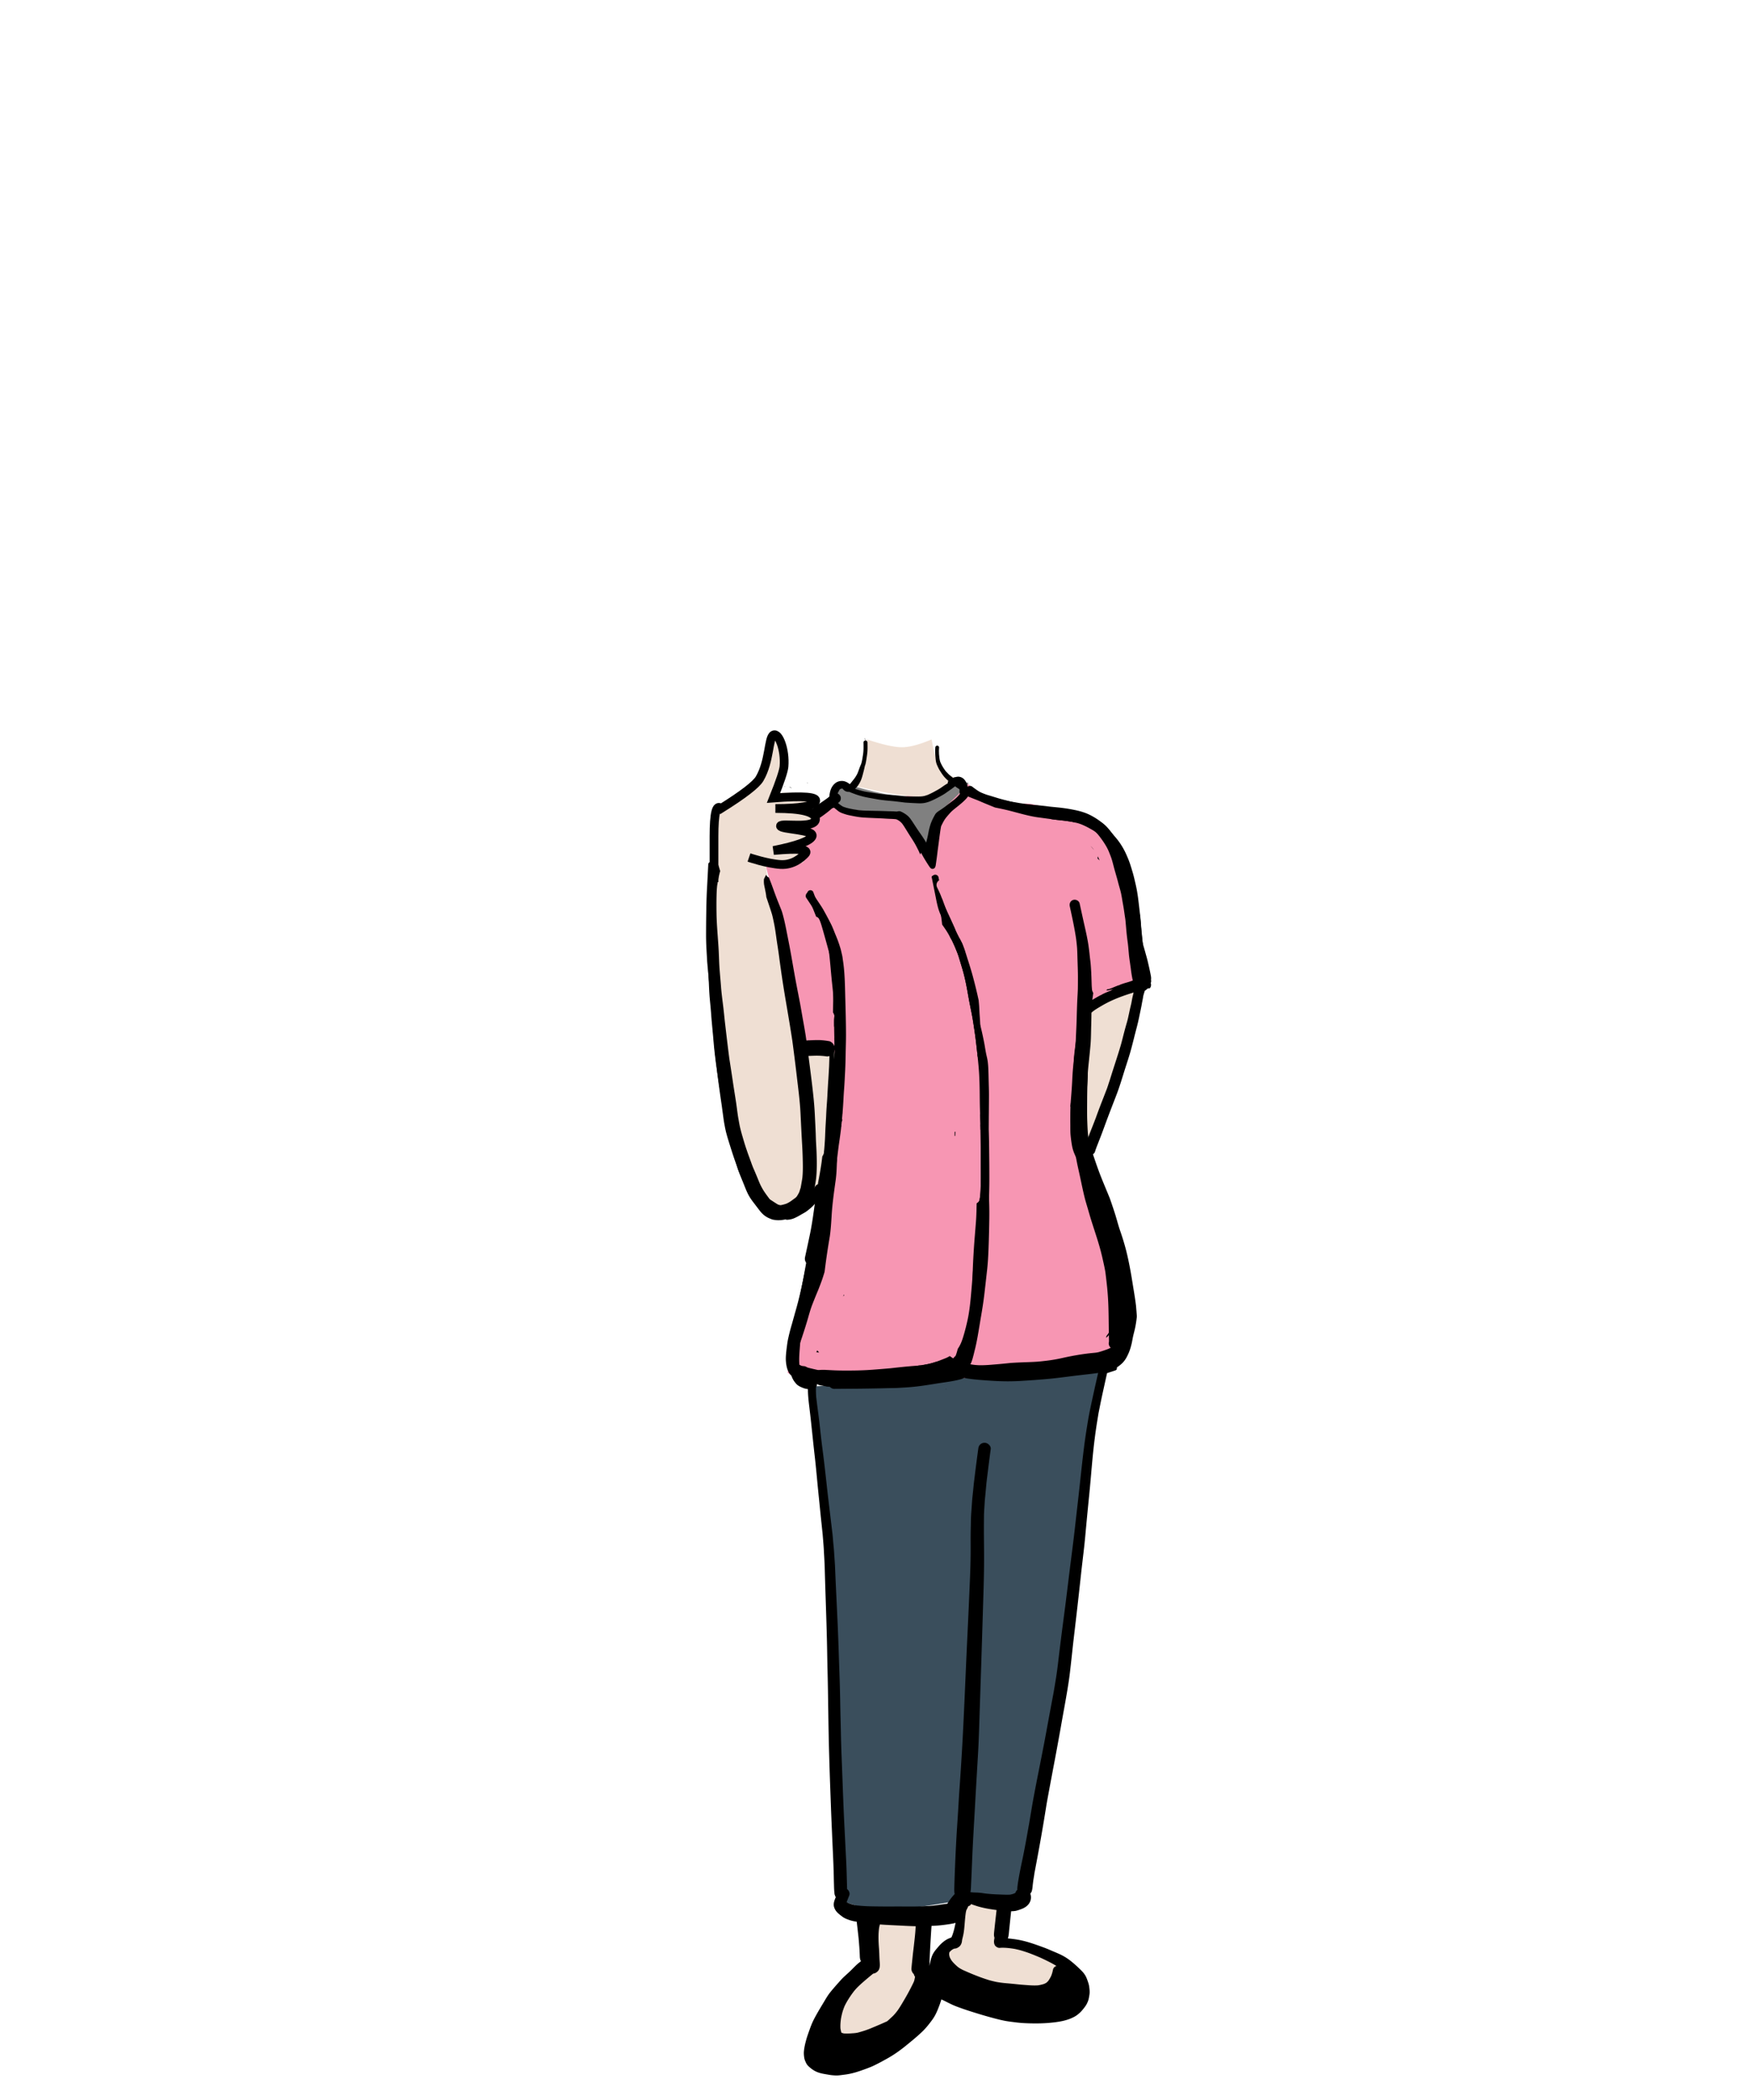 <svg width="500" height="600" xmlns="http://www.w3.org/2000/svg"><g fill="none" fill-rule="evenodd"><path d="M239.582 228.049l-19.05 10.504c-1.645 3.339-2.31 5.844-1.996 7.514.94 4.996 2.933 9.398 3.192 14.69.388 7.948.938 19.95 1.648 36.006l14.15 2.52c1.144 17.303.963 31.544-.545 42.725-1.507 11.18-5.5 27.91-11.981 50.185 3.48 2.489 10.676 3.527 21.587 3.115 7.774-.294 25.212 1.092 46.413-1.038 5.704-.574 14.371-2.45 26-5.628-.377-14.629-1.21-25.21-2.5-31.744-2.634-13.34-9.145-25.873-9.932-34.258-.589-6.279 1.106-11.947 1.372-17.241.234-4.647.708-10.803 1.422-18.47l17.082-6.186c-5.167-27.866-10.114-43.184-14.84-45.952-2.94-1.721-8.408-3.34-16.756-5.062-2.618-.54-6.912.88-12.729-1.102-1.136-.387-2.953-1.923-5.45-4.607-1.683-.538-3.073-.671-4.169-.401-6.316 1.553-12.246 4.104-15.675 4.104-4.322 0-10.07.108-17.243.326z" fill="#F796B3"/><path d="M240.5 223.614c-2.516 2.013-3.683 3.33-3.5 3.953.11.374.25 2.32 5 3.433 2.103.492 7.043.992 14.82 1.5l9.18 12.304c2-7.87 3-12.137 3-12.804 0-1 9-8.386 7.5-8.386-1 0-2.286-.538-3.859-1.614-4.803 3.524-9.075 5.38-12.815 5.567-3.74.188-10.182-1.13-19.326-3.953z" fill="gray"/><path d="M231.5 396.17c3.418 27.225 5.426 46.502 6.026 57.83 3.125 59.04 2.057 89.039 2.881 89.039.673 0 4.795 2.568 13.593 2.568 3.399 0 10.065-.856 20-2.568h16.738c5.248-24.31 9.167-45.6 11.756-63.871 2.589-18.27 6.558-47.459 11.908-87.565L231.5 396.17z" fill="#3A4E5C"/><path d="M247.727 211.271c4.195 1.4 7.393 2.143 9.593 2.229 2.201.086 5.15-.657 8.846-2.229.683 3.852 1.431 6.439 2.243 7.762.812 1.322 2.223 2.312 4.232 2.967-2.971 3.466-6.195 5.313-9.67 5.54-3.476.226-10.466-.953-20.971-3.54 1.823.013 3.128-.751 3.916-2.292.787-1.54 1.39-5.02 1.81-10.437zM249.27 549v13.333c0 1.415-14.726 11.903-13.152 19.063 1.574 7.161 27.893.593 27.893-6.7v-24.322L249.269 549zm26.254-5c.055 7.455-.515 11.218-1.71 11.287-1.792.104-7.254 3.034-5.456 6.03 1.346 2.24 19.966 8.849 30.362 8.457 1.457-.055 9.71-4.499 6.308-8.458-1.365-1.588-7.367-3.865-18.008-6.83V544h-11.496zm-56.659-296.573c.44 6.5 4.21 23.142 11.312 49.927 5.441-.018 8.168.811 8.18 2.487.01 1.348 2.992 30.144-4.99 43.605-1.292 2.18-5.758 2.83-13.396 1.949C212.806 335.833 208.15 322.2 206 304.5c-1.226-10.097-1.677-34.03-1.355-71.797 4.537-2.635 7.785-5.279 9.745-7.93 1.96-2.653 4.087-7.284 6.383-13.895 1.592 1.463 2.447 3.174 2.566 5.134.193 3.183-2.807 10.612-1.978 10.612.407 0 7.925-.797 11.076 1.425 3.275 2.31-.95 6.59-1.11 8.349-.133 1.467-1.786 8.258-1.8 9.67-.012 1.102-1.46-.139-1.881.244-2.406 2.182-9.093-3.503-8.78 1.115zm90.677 39.736l15.747-6.128c-4.032 14.937-6.986 25.26-8.861 30.968-1.876 5.709-4.066 11.044-6.57 16.006-1.482-4.32-2.246-9.323-2.29-15.009-.043-5.686.614-14.299 1.974-25.837z" fill="#EFDFD3"/><g fill="#000" fill-rule="nonzero"><path d="M310.93 229.714l.075-.06-.004-.01a5.31 5.31 0 00-.071.07m-69.998 140.654l.262-.386-.144-.005c-.038.131-.077.262-.118.391"/><path d="M240.932 370.37l.265-.391-.146-.005c-.039.13-.078.264-.119.397m76.041 10.129a6.02 6.02 0 01-.78 1.18v.005l.06-.07-.06.072-.007.397a7.46 7.46 0 00.45-.47 2.43 2.43 0 00.177-.271 8.27 8.27 0 00.317-1.166l-.157.324zm-83.46 5.353a5.347 5.347 0 01-.296.46c.066.013.132.031.198.044.209.032.417.064.627.091a2.14 2.14 0 01-.168-.18 6.455 6.455 0 01-.34-.45l-.021.035m36.694 11.077c.053-.027.105-.052.157-.076l-.115-.083c-.01.056-.024.107-.042.16"/><path d="M316.972 380.5c-.238.484-.533.884-.873 1.293v.001c.05-.06.1-.12.152-.18l-.153.187-.057.416c.211-.188.405-.39.594-.6.066-.09.125-.176.177-.27.142-.383.237-.773.317-1.17a7.672 7.672 0 01-.157.324m-53.171-151.035c.996-.122 1.932-.5 2.635-.821.762-.338 1.486-.727 2.35-1.2.392-.216.737-.408 1.074-.63.22-.14.435-.293.647-.446l.345-.243.23-.16.233-.163a21.549 21.549 0 001.235-.894l.098-.077.15-.119.083-.076.056.062c.303.23.626.44.95.644l.222.143.05.34c0 .05-.004.095-.008.14-.042.29-.01.505.104.72-.017.157-.076.24-.128.317a10.353 10.353 0 01-1.43 1.42l-.564.431-.397.302c-.599.46-1.198.92-1.79 1.382-.354.26-.719.511-1.084.759l-.199.131-.135.091-.126.08c-.414.271-.933.609-1.229 1.127-.664 1.148-1.102 2.116-1.385 3.037-.22.738-.35 1.256-.445 1.73l-.097.526-.025.117-.024.126a25.215 25.215 0 01-.608 2.508 4.638 4.638 0 00-.401-.758 38.102 38.102 0 00-1.309-1.955l-.26-.38-.37-.54c-.299-.445-.591-.89-.883-1.339l-.146-.226a62.46 62.46 0 00-.895-1.339 5.989 5.989 0 00-1.1-1.239 7.677 7.677 0 00-1.124-.765c-.167-.094-.313-.178-.46-.237a7.864 7.864 0 00-.382-.167.925.925 0 00-.338-.059c-.115 0-.233.018-.351.035-.104.018-.15.03-.185.042l-.129.02c-.146 0-.296-.006-.449-.017l-.128-.007a25.944 25.944 0 00-1.305-.049l-.595-.013c-.944-.035-1.883-.066-2.826-.088l-.954-.017-1.928-.041a42.644 42.644 0 01-1.622-.06c-.372-.02-.741-.062-1.106-.104l-.216-.024-.243-.039c-1.313-.209-2.67-.428-3.936-.905-.404-.195-.76-.456-1.121-.726a4.09 4.09 0 01-.553-.519.704.704 0 01-.091-.14 2.777 2.777 0 01-.125-.42 6.486 6.486 0 01.028-.982c.055-.354.15-.72.285-1.117.133-.285.279-.56.432-.838l.086-.16.126-.104a1.74 1.74 0 01.23-.122c.117-.035.24-.059.365-.083h.1c.015.031.043.07.074.111.303.369.615.605.957.72.244.084.483.126.713.126.066 0 .133-.004.203-.011.222.1.462.208.702.3l.083.034c.745.279 1.515.57 2.318.793l.272.074c.344.097.647.18.964.25l.431.09.143.032.126.024c.198.042.396.084.595.118l2.777.495c.323.051.65.093.978.132l.455.056c.38.048.756.09 1.135.12l.477.043.337.03a59.02 59.02 0 011.726.182l.394.045c.327.038.654.077.98.122l.207.024.163.021c.271.035.55.07.821.094.863.062 1.727.115 2.59.15l.362.017c.392.02.765.041 1.14.041.359 0 .68-.02.968-.055m-16.708-18.558c.05.257.091.476.126.692a.54.54 0 00-.512.532l.003.212c.022 1.037.042 2.112-.117 3.163-.073.48-.15.96-.23 1.44-.064.321-.133.672-.223 1.02a4.408 4.408 0 01-.265.703l-.041.1-.101.238c-.115.288-.22.577-.324.869-.136.39-.278.79-.449 1.173a9.217 9.217 0 01-1.18 1.805l-.097.122c-.17.212-.292.366-.41.519l-.143.177-.223.275-.1.108-.241-.18a4.07 4.07 0 00-.307-.21 3.634 3.634 0 00-1.05-.455 2.754 2.754 0 00-.683-.084c-.212 0-.427.024-.654.066a2.703 2.703 0 00-.553.18l-.09.04c-.223.086-.439.232-.707.462-.95.814-1.476 2.101-1.56 3.828-.622.403-1.239.82-1.85 1.248l-.442.307c-.31.208-.62.417-.919.643l-1.731 1.308c-.01.344-.021.688-.023 1.034l-.006.526.037-.029.09-.07.111-.086.429-.334c.511-.387 1.019-.773 1.528-1.156.32-.24.647-.469.977-.695l.328-.23c.595-.414 1.19-.828 1.792-1.232.038.06.107.115.191.16.007.119.038.258.077.418.111.424.348.748.581 1.04.233.282.529.519.835.755l.23.184c.278.234.585.47.943.634.233.11.501.215.811.324.49.17 1.065.358 1.657.476l.195.042.135.024c1.148.234 2.28.46 3.41.553 1.118.088 2.238.132 3.48.185l.112.007c.501.017.998.035 1.5.062.48.018.957.05 1.433.08l.906.053.622.028.143.003.136.004c.442.024.895.044 1.333.1l.153.046.223.111c.212.097.42.23.696.435.275.222.522.466.734.727.463.65.89 1.35 1.305 2.025l.16.257.056.094c.098.16.195.317.299.474.09.156.188.305.285.458l.111.172.2.309c.396.609.8 1.242 1.172 1.883.164.285.313.573.463.865l.062.115.053.112.174.334.083.16c.094.188.192.376.28.567l.065.163.052.115c.076.171.153.341.237.508l.073.125.09-.184.045-.184.06-.14.643 1.18a48.923 48.923 0 001.712 2.749c.196.292.439.65.822.702a1.2 1.2 0 00.111.004.81.81 0 00.714-.414c.15-.261.199-.564.243-.909.06-.382.115-.768.164-1.154l.084-.595c.059-.428.111-.856.163-1.284.052-.446.104-.873.164-1.309.093-.688.184-1.38.274-2.073l.084-.665c.118-.911.244-1.823.38-2.727.052-.324.107-.648.163-.967l.052-.133.053-.132c.17-.348.343-.69.522-1.026l.048-.087c.17-.296.34-.585.536-.86.18-.254.383-.494.584-.734l.098-.115c.29-.334.585-.675.888-.998.497-.508 1.072-.96 1.625-1.399l.358-.285c.797-.64 1.643-1.337 2.415-2.168a8.08 8.08 0 00.832-1.12c.324.177.676.341 1.023.5l.16.074c.376.174.752.344 1.131.497.836.349 1.723.65 2.506.915l.132.05a54.573 54.573 0 005.405 1.527c1.566.358 3.223.713 5.37 1.151.285.056.57.108.856.157.425.077.845.16 1.267.243l.606.119.48.09c.466.083.995.181 1.492.334.338.101.672.206 1 .337.32.126.626.268.935.415.401.187.766.348 1.12.507l.088.039c.23.032.456.063.685.097 1.32.167 2.642.271 3.961.47.824.122 1.646.257 2.447.463-.436-.254-.864-.518-1.291-.78l-1.044-.633a32.631 32.631 0 00-2.461-1.308 33.95 33.95 0 00-1.709-.755c-.396-.163-.794-.33-1.187-.504a11.607 11.607 0 00-1.308-.495c-.578-.188-1.152-.292-1.587-.369-.206-.034-.41-.065-.613-.093l-.177-.029-.497-.07-.269-.04c-.383-.056-.766-.112-1.144-.157l-.122-.014a50.574 50.574 0 01-2.597-.355l-.114-.01-.101-.018-1.413-.247-1.47-.243-.215-.049c-.793-.157-1.528-.3-2.251-.463a61.935 61.935 0 01-2.69-.678 35.189 35.189 0 01-5.283-1.886l-.33-.15-.321-.143c-.212-.104-.428-.215-.644-.326-.063-.063-.125-.125-.19-.185-.043-.615-.256-1.252-.614-1.84a3.644 3.644 0 00-.435-.585 2.308 2.308 0 00-.591-.452 2.323 2.323 0 00-.957-.29c-.045-.002-.09-.005-.136-.005-.209 0-.432.044-.627.079a3.756 3.756 0 00-.323.084 12.7 12.7 0 00-.53.177l-.23-.185a24.08 24.08 0 01-.684-.546l-.084-.07-.146-.134-.087-.08a8.614 8.614 0 01-.31-.318l-.302-.312-.102-.105-.1-.105c-.077-.093-.147-.194-.223-.299l-.119-.167-.139-.195a11.358 11.358 0 01-1.114-2.024c-.212-.613-.274-1.274-.337-1.91l-.038-.404-.004-.31-.017-.445c-.004-.083 0-.17.004-.25l.01-.233c.007-.185.017-.373.031-.56a.507.507 0 00-.129-.37.54.54 0 00-.386-.184.543.543 0 00-.554.515 15.13 15.13 0 00-.034 1.621c.014.473.052.936.094 1.406.046.508.094.964.223 1.42.139.473.365.936.56 1.346.177.37.39.734.685 1.183.296.47.585.884.864 1.231.354.44.78.867 1.336 1.35-.13.188-.192.442-.17.686l-.102.055-.115.066-.163.105c-.286.174-.567.351-.849.546l-.32.227-.154.107-.365.254c-.494.327-1.04.623-1.52.887l-.366.2c-.526.284-1.075.556-1.687.827a8.695 8.695 0 01-1.546.473 11.04 11.04 0 01-1.117.045l-.293-.003h-.292c-.195-.003-.386-.003-.577-.003a49.04 49.04 0 01-2.59-.08 29.1 29.1 0 01-1.656-.157l-.104-.01a22.155 22.155 0 00-.801-.081c-.751-.077-1.514-.132-2.276-.188l-.268-.017a71.034 71.034 0 01-1.851-.18l-.296-.032-.237-.035c-1.28-.191-2.607-.393-3.908-.62-.654-.114-1.298-.292-1.817-.434a35.04 35.04 0 01-1.242-.376c.393-.347.703-.706.953-1.082a8.536 8.536 0 00.829-1.583c.236-.606.404-1.267.553-1.847l.046-.171c.173-.658.323-1.291.449-1.91l.055-.146.059-.146c.052-.143.083-.296.111-.446l.025-.105a9.91 9.91 0 00.111-.622l.024-.136c.06-.344.108-.685.157-1.026l.039-.26.02-.147c.035-.255.07-.508.094-.766.066-.678.063-1.374.056-1.973l-.004-.264-.006-.574c-.007-.33-.244-.588-.55-.595a3.691 3.691 0 00-.178-.679l-.017-.01c-.007 0-.018.014-.018.018m-44.047 47.82l-.014.067a1.675 1.675 0 01.912-.011l.063-.654a1.403 1.403 0 01-.087-.272c-.09-.5-.195-.998-.29-1.495-.222.789-.41 1.586-.584 2.365M311.76 241.89l.101.12c.185.222.373.445.564.66.053.059.104.119.155.178-.086-.12-.173-.237-.262-.355a10.36 10.36 0 00-.75-.83l.193.228zm10.952 15.944c-.018-.14-.035-.278-.055-.418.229 1.604.556 3.187.807 4.784.139.898.274 1.796.341 2.7.055.79.114 1.58.205 2.366.195 1.29.53 2.543.79 3.824.136.672.275 1.34.376 2.015.094.636.185 1.283.323 1.91.164.733.327 1.461.415 2.206.048.417.01.904-.14 1.297-.132.348-.258.678-.528.95-.3.3-.7.47-1.1.588a6.58 6.58 0 01-.712.163c-.322.137-.662.245-.983.348-.341.109-.685.202-1.03.303-.432.129-.86.275-1.285.432-.198.093-.393.198-.588.305.063-.051.119-.1.177-.152-.792.306-1.58.64-2.366.957-.124.051-.247.104-.376.15.06-.026.115-.05.175-.074-.244.094-.48.15-.735.132a6.991 6.991 0 00-.362.348h.108c.658 0 1.327-.156 1.988-.466-.3.156-.55.34-.787.522-.71.282-1.41.567-2.099.901-.111.053-.22.104-.327.16l-.038.028c-.15.111-.327.199-.512.257-.504.268-1.006.553-1.538.863-.26.15-.519.303-.776.456.101-.671.195-1.343.279-1.997-.185-.285-.3-.63-.366-.912a16.05 16.05 0 01-.115-.563c-.073-.435-.107-.88-.139-1.322-.052-.741-.028-1.493-.038-2.238-.003-.202-.003-.403-.007-.602-.212-1.071-.323-2.17-.477-3.249-.16-1.162-.303-2.332-.449-3.497-.292-2.032-.63-4.053-.905-6.089v.015c0-.008 0-.015-.003-.022v-.01c0-.014-.004-.025-.004-.039v.007a.195.195 0 00-.007-.048l-.02-.143.01.052a17.36 17.36 0 01-.031-.212l.02.16-.03-.223a52.158 52.158 0 01-.297 4.172c-.177 1.504-.355 3.003-.529 4.506-.073.636-.146 1.273-.223 1.906.335.498.648 1.002.954 1.517a27.77 27.77 0 01-.094 2.168l-.073.964-.07.95-.118 1.558c-.1 1.246-.24 2.526-.352 3.5a77.706 77.706 0 01-.389 2.398l-.084-.021-.108.007c-.041.004-.087.004-.128.007-.01.532-.025 1.065-.052 1.594a245.84 245.84 0 01-.091 1.809 9.652 9.652 0 011.528.122l.041.003c.077-.153.16-.3.254-.442.3-.452.686-.797 1.17-1.009a1.54 1.54 0 01.438-.89c.857-.846 1.946-1.473 2.976-2.081a33.186 33.186 0 013.243-1.695c1.636-.738 3.313-1.346 5.018-1.89 1.79-.562 3.595-1.157 5.437-1.537.1-.025.201-.034.303-.041.108-.143.184-.286.236-.435.094-.258.087-.456.07-.706a.882.882 0 00-.098-.334.502.502 0 00.108-.255c.045-.24.042-.278.018-.519a3.175 3.175 0 00-.029-.194c.084-.445-.013-.95-.076-1.28a48.98 48.98 0 00-.404-1.941l-.1-.464-.129-.56-.129-.557-.13-.556a27.454 27.454 0 00-.228-.873l-.053-.188-.049-.18-.17-.607a114.07 114.07 0 00-1.24-4.254 98.881 98.881 0 00-.708-2.144l-.144-.428a57.59 57.59 0 01-.511-1.639l.031-.264.035-.272c.118-.957.237-1.917.348-2.873a66.052 66.052 0 00-.599-1.667c-.612-1.2-1.095-2.47-1.652-3.699l-1.053-2.328c.346 1.558.604 3.132.816 4.719m-9.124-12.544c.031.031.062.059.093.087.168.15.34.3.503.455a76.983 76.983 0 00-.542-1.166l-.054.624"/><path d="M309.851 265.12l.008.043c-.008-.041-.013-.087-.02-.131l.012.089m-68.793 315.856a6.78 6.78 0 01-.63-.198l-.045-.077a9.672 9.672 0 01-.257-1.172c-.046-.832.007-1.723.156-2.804.094-.505.216-1.104.38-1.695.163-.602.39-1.245.696-1.97.679-1.366 1.562-2.754 2.71-4.243l.085-.098c.274-.32.553-.64.856-.937.459-.448.918-.89 1.398-1.31.895-.78 1.866-1.598 3.056-2.576a2.14 2.14 0 00.717-.226 1.68 1.68 0 00.432-.3c.897-.695.8-1.916.716-2.991-.013-.195-.028-.348-.035-.49a83.6 83.6 0 01-.059-1.323l-.007-.226a39.76 39.76 0 00-.084-1.6c-.17-2.23-.228-4.096.035-5.954.063-.309.137-.626.213-.946 1.444.112 2.905.181 4.367.25l1.904.095c1.253.066 2.503.125 3.755.16.07.003.14.003.209.003-.038.62-.077 1.256-.128 1.893a86.09 86.09 0 01-.258 2.491l-.108.964-.146 1.252-.018.15c-.076.62-.153 1.239-.212 1.861l-.122 1.194c-.08.744-.156 1.489-.215 2.234-.05.605.202 1.21.682 1.663.035.17.1.348.19.518l.158.223c-.08.386-.163.779-.254 1.173-.056.131-.112.263-.164.396a62.33 62.33 0 01-2.357 4.474l-.32.54a75.933 75.933 0 01-1.102 1.847c-.25.407-.515.8-.787 1.19-.181.254-.376.494-.577.738l-.088.107-.202.227a6.942 6.942 0 01-.518.553l-.474.445-.476.442c-.212.198-.431.39-.651.578l-.268.125c-.456.209-.916.41-1.378.612l-.286.125c-1.089.47-2.182.93-3.281 1.378l-.244.087c-.466.17-.936.341-1.416.487-.543.163-1.027.31-1.514.435-.421.1-.863.14-1.295.177l-.139.004a22.02 22.02 0 01-1.72.084c-.292 0-.587-.011-.88-.039zm24.508-19.852l.034-.988c.029-.902.073-1.8.119-2.694l.025-.452c.111-2.247.257-4.492.403-6.736a36.955 36.955 0 003.89-.33l.154-.021a33.631 33.631 0 002.085-.33 7.34 7.34 0 00.741-.192c-.244 1.239-.53 2.571-1.04 3.858a2.805 2.805 0 01-.123.223l-.076.143-.004-.007a4.264 4.264 0 00-.595.216 6.19 6.19 0 00-.933.48c-.47.292-.946.675-1.493 1.204-.292.281-.557.598-.814.904l-.185.216c-.493.57-.887 1.075-1.2 1.666-.38.706-.574 1.469-.744 2.189-.095.407-.181.814-.265 1.222l.02-.571zm6.358-.909a7.3 7.3 0 01-.553-.973 5.5 5.5 0 01-.185-.78c0-.157.007-.31.024-.467.025-.086.053-.177.08-.264.23-.24.457-.449.687-.63.187-.115.372-.219.57-.316.142-.035.288-.062.445-.077.407-.045.714-.268 1.037-.501.369-.27.63-.78.732-1.145a4.43 4.43 0 00.111-.668l.013-.12c.05-.234.108-.467.164-.7.055-.23.112-.456.16-.682.125-.595.223-1.25.296-2 .049-.492.09-.986.129-1.48.08-.97.164-1.976.31-2.957.045-.23.093-.463.153-.689l.128-.24.06-.115c.132-.254.254-.511.365-.765.094-.042.194-.088.296-.126a.924.924 0 00.504-.508c.289.122.595.227.902.327l.153.053.31.104c.897.303 1.792.511 2.544.675.991.209 1.99.355 3.014.5.12.019.24.036.361.05l-.237 2.066-.23 2.077-.097.909-.1.907-.011.106c-.028.27-.055.546-.066.82-.01.306.014.585.077.811.017.063.038.125.062.185l-.031.292c-.097.532-.132.754-.077 1.228.042.316.203.73.466.95.317.268.568.417 1.002.463h.06c.153 0 .243-.015.338-.029.195-.01.393-.013.588-.013 1.2 0 2.397.166 3.514.35l.418.095c.435.1.87.202 1.298.324.8.24 1.459.452 2.074.671 1.229.445 2.43.95 3.553 1.43l.188.09c1.442.68 2.93 1.386 4.303 2.238-.506.188-.867.577-.962 1.022-.117.564-.274 1.225-.546 1.873a9.167 9.167 0 01-.818 1.395 7.021 7.021 0 01-.522.507c-.233.14-.47.258-.72.366-.605.187-1.177.32-1.747.393-.306.02-.613.028-.92.028-.514 0-1.067-.02-1.787-.073l-.398-.028c-.96-.07-1.917-.139-2.874-.247-1.027-.11-2.053-.209-3.087-.295a32.834 32.834 0 01-2.687-.349c-.776-.167-1.597-.348-2.393-.598a55.626 55.626 0 01-2.454-.838 76.745 76.745 0 01-4.765-1.98c-.303-.15-.602-.307-.887-.477a6.153 6.153 0 01-.752-.55l.004.004c-.676-.592-1.18-1.107-1.587-1.629zm36.315-246.747l-.511.12-.091.022-.177.042-.115.024c-.383.094-.773.185-1.163.268l-.146.887c-.073.466-.164.933-.254 1.395.07-.01.143-.024.212-.034l.16-.025c.07.689.17 1.434.286 2.192.017.303.052.609.087.915l.024.216c.056.706.108 1.416.133 2.119.038 1.04.197 2.143.312 2.944.154 1.05.404 2.087.644 3.09.15.604.278 1.133.39 1.666.348 1.632.7 3.229 1.183 4.853.213.71.41 1.42.61 2.133.257.932.514 1.865.806 2.787.252.786.519 1.573.79 2.359l.098.285.105.306c.466 1.21.932 2.422 1.392 3.636l1.005 2.54.053.132a90.4 90.4 0 011.799 4.996c.337 1.024.64 2.077.936 3.097l.066.234c.13.445.257.893.39 1.338l.198.666c.404 1.356.81 2.727 1.163 4.094.438 1.695.688 3.525.887 4.997a61.91 61.91 0 01.46 5.069c.048.984.128 1.966.208 2.947.063.755.122 1.451.168 2.147.038.577.058 1.203-.042 1.865-.073.486-.157.974-.254 1.454a6.667 6.667 0 01-.366 1.224c-.097.24-.236.564-.404.763-.35.442-.79.988-1.33 1.42-.726.584-1.613.887-2.47 1.179l-.292.1c-.334.115-.679.216-1.02.314l-.191.059c-.491.135-1.003.191-1.57.24a62.286 62.286 0 00-3.727.466 80.57 80.57 0 00-5.057.967 43.82 43.82 0 01-4.719.815l-.403.045c-.762.09-1.57.18-2.353.232-.853.053-1.698.088-2.551.119l-.247.007-.133.007c-1.49.053-3.03.108-4.54.22l-.683.069-.46.049c-.991.097-1.98.197-2.974.278l-.436.034c-1.19.105-2.533.217-3.856.217-.212 0-.42-.004-.63-.007a16.689 16.689 0 01-5.039-.982c-.835-.3-1.712-.643-2.485-1.12a6.948 6.948 0 01-.737-.522c-.38.233-.773.439-1.18.602-1.597.644-3.195 1.28-4.88 1.656-.39.087-.782.16-1.179.223-.362.334-.79.633-1.277.9-1.08.592-2.259.93-3.17 1.16-1.031.253-2.236.54-3.453.695l-.296.038c-.856.115-1.653.22-2.436.234-.47.007-.936.01-1.406.01l-.992-.003c-1.713-.022-3.473-.126-5.127-.233-.862-.06-1.732-.105-2.603-.147l-.1-.003c-2.308-.122-4.691-.243-6.999-.64a55.304 55.304 0 01-2.892-.566l-.097-.022a68.582 68.582 0 01-3.491-.86c-.254-.073-.574-.156-.884-.296-.24-.107-.421-.19-.606-.33-.309-.233-.389-.344-.601-.65-.61-.898-.261-2.112-.007-3 .135-.466.306-.922.477-1.374l.114-.302.108-.296c.261-.717.508-1.437.745-2.165l.119-.361c.438-1.336.932-2.85 1.367-4.329.108-.369.216-.737.32-1.11.324-1.127.69-2.404 1.155-3.594l.272-.699.17-.424.595-1.48.25-.604.126-.303.115-.268a.978.978 0 01.046-.108l.083-.202.118-.292.046-.119.045-.114.146-.383.042-.107c.25-.659.5-1.312.73-1.973.22-.637.422-1.278.613-1.917l.045-.153.045-.15.035-.292.035-.251a213.526 213.526 0 011.43-9.623c.136-.958.244-2 .342-3.282.055-.73.1-1.482.15-2.23l.034-.56c.198-3.208.65-6.444 1.09-9.572l.02-.146.017-.128.018-.119c.055-.407.1-.817.14-1.231.114-1.208.16-2.443.198-3.532l.013-.338.031-.772-.024-.108-.02-.097-.038-.143-.029-.143a.52.52 0 00-.013-.146c-.042-.25-.073-.494-.098-.734l-.02-.114a23.863 23.863 0 01-.06-1.605c0-.392.007-.789.017-1.182l.004-.209c.01-.39.02-.783.115-1.159l-.018-.135-.013-.126-.06-.48a1.57 1.57 0 01-.57.463c-.028.094-.07.185-.115.271 0 .004 0 .01-.004.014-.018.689-.46 1.288-1.093 1.486-.028.41-.059.818-.09 1.228l-.09 1.277c-.125 1.83-.199 3.712-.265 5.375-.028.777-.063 1.55-.097 2.321l-.004.097a74.574 74.574 0 01-.272 3.842 79.749 79.749 0 01-.205 1.83 85.274 85.274 0 00-.202 1.83c-.274 2.874-.577 5.247-.95 7.467-.093.556-.177 1.116-.264 1.677l-.066.442a46.681 46.681 0 01-.675 3.152c-.286 1.127-.616 2.216-1.023 3.506a356.09 356.09 0 00-1.142 3.755 268.212 268.212 0 01-1.085 3.587c-.15.48-.293.964-.436 1.448l-.08.281c-.167.564-.334 1.131-.521 1.688a110.697 110.697 0 01-1.27 3.642c-.43 1.18-.85 2.36-1.271 3.539-.439 1.228-.797 2.53-1.114 3.681l-.32 1.187c-.164.619-.33 1.239-.509 1.854a14.85 14.85 0 00-.246 1.01l-.032.149c-.06.303-.138.716-.16 1.088-.024.356.025.728.066 1.055l.029.215c.117.978.695 1.988 1.712 2.993a8.746 8.746 0 002.018 1.496c.337.18.682.351 1.033.51.665.12 1.375.273 2.235.481l.615.15.122.032c.324.079.655.163.982.246l.15.039.086.024.115.028.199.055c.5.136.953.272 1.399.418l.313.104.111.032.247.1c2.224.268 4.392.394 6.79.519a36.92 36.92 0 001.758.041c1.89 0 3.73-.138 5.283-.27 2.7-.24 5.327-.557 7.816-.944 1.639-.257 3.202-.748 4.646-1.242.435-.149.874-.274 1.316-.396.386-.112.769-.22 1.144-.342a31.302 31.302 0 001.62-.577l.406-.142c.147-.046.205-.063.264-.084l-.024.122.004.135c.208-.1.389-.219.56-.334.143-.09.274-.18.407-.257a1.41 1.41 0 01.7-.184c.647 0 1.277.46 1.493 1.095l.03-.1-.003-.094c-.01-.39-.02-.752-.034-1.11.195.188.407.338.619.473 1.194.758 2.62.995 3.995 1.221l.505.088c2.516.434 5.084.608 7.572.775l.3.02c1.632.105 3.198.161 4.657.161 1.144 0 2.279-.035 3.365-.094 3.351-.198 6.117-.404 8.7-.647 1.702-.167 3.396-.383 5.126-.602 1.005-.13 2.015-.257 3.024-.372l1.583-.185a128.7 128.7 0 003.985-.49c-.768 3.326-1.5 6.663-2.189 9.899a95.487 95.487 0 00-.922 5.017 185.528 185.528 0 00-.845 5.695c-.425 3.323-.79 6.636-1.212 10.584-.27 2.534-.56 5.063-.849 7.593-.166 1.45-.334 2.9-.494 4.355-.393 3.55-.846 7.13-1.235 10.167-.292 2.255-.568 4.51-.843 6.764l-.059.501c-.191 1.53-.38 3.065-.57 4.596-.178 1.426-.366 2.85-.554 4.275l-.139 1.07-.139 1.067c-.171 1.29-.338 2.581-.502 3.876a967.67 967.67 0 00-.744 6.075l-.06.49a125.525 125.525 0 01-.584 4.499 298.75 298.75 0 01-.814 4.927l-.045.24a1475.54 1475.54 0 00-2.026 10.907c-.452 2.48-.946 5-1.43 7.45l-.126.626-.528 2.69-.397 2.007a454.28 454.28 0 00-1.054 5.466c-.356 1.9-.672 3.802-.99 5.71l-.343 2.07-.414 2.3a269.51 269.51 0 01-1.243 6.683c-.132.657-.271 1.312-.407 1.97l-.094.448a119.658 119.658 0 00-.989 5.171 22.81 22.81 0 00-.15 1.064l-.034.261c-.042.32-.08.606-.073.88-.004.095 0 .188.007.282-.14.118-.265.271-.373.442l-.212.45a4.87 4.87 0 01-.487.228 6.876 6.876 0 01-1.044.265c-.265.01-.533.017-.8.017-.589 0-1.177-.024-1.761-.049l-.359-.014a56.254 56.254 0 01-3.5-.215c-.328-.032-.655-.077-.98-.121l-.159-.025-.49-.07a15.817 15.817 0 00-1.657-.125 21.3 21.3 0 01-1.584-.098c.046-.184.07-.4.095-.611.048-.422.062-.812.076-1.198l.017-.417c.053-1.065.1-2.133.146-3.201l.046-1.127.049-1.12c.059-1.455.117-2.91.188-4.364.135-2.821.296-5.64.459-8.462.098-1.683.195-3.371.286-5.058.152-2.822.32-5.64.486-8.465l.007-.122c.108-1.816.216-3.633.32-5.452.195-3.372.303-6.803.408-10.118l.1-3.17c.3-8.949.596-17.901.864-26.849l.097-3.184c.119-3.691.22-7.018.247-10.355.018-2.055.01-4.307-.02-7.08a304.58 304.58 0 01.003-7.111c.01-.905.07-1.83.128-2.721.035-.533.063-.98.088-1.43.02-.376.058-.748.097-1.124.025-.219.045-.434.066-.654l.14-1.489.138-1.514c.084-.911.2-1.822.314-2.734l.132-1.058c.26-2.13.526-4.252.821-6.374.056-.4-.076-.814-.369-1.162-.34-.403-.852-.664-1.34-.682-.518 0-.94.16-1.273.47-.408.372-.519.831-.57 1.235a522.686 522.686 0 00-1.055 8.151l-.132 1.07c-.084.664-.15 1.335-.213 2.003l-.07.727-.1.93c-.08.75-.16 1.503-.212 2.253-.08 1.173-.16 2.346-.245 3.519l-.013.225a45.377 45.377 0 00-.077 2.196l-.003.188c-.007.4-.014.797-.025 1.193a135.733 135.733 0 00-.037 4.419v.26c.002.76.006 1.514.002 2.27-.013 3.69-.177 7.441-.337 11.07l-.014.335-.1 2.3c-.108 2.497-.227 4.995-.342 7.494l-.09 1.906-.192 4.06a3293.34 3293.34 0 00-.438 9.826l-.017.414c-.234 5.295-.474 10.772-.76 16.151a893.902 893.902 0 01-.89 14.122c-.115 1.628-.212 3.264-.31 4.899l-.097 1.635c-.07 1.19-.15 2.377-.23 3.563l-.048.776c-.057.81-.11 1.622-.157 2.432a505.798 505.798 0 00-.429 8.789 536.23 536.23 0 00-.15 3.966c-.024.689-.044 1.378-.062 2.067-.017.675-.038 1.374.097 2.018a17.422 17.422 0 00-1.287 1.54c-.223.31-.435.624-.644.94l-.1.164-.063.105c-.283.041-.578.08-.87.122-.275.03-.498.062-.713.097a71.7 71.7 0 01-2.517.344 74.341 74.341 0 01-6.456.254c-.584 0-1.169-.003-1.754-.007l-1.855-.007-.769.004c-.62.003-1.242.007-1.865.007-1.243 0-2.489-.011-3.734-.028-1.83-.025-3.78-.07-5.697-.337a10.714 10.714 0 01-2.04-.623 9.317 9.317 0 01-.507-.255c.173-.47.365-.95.556-1.43l.181-.445c.282-.702-.09-1.475-.602-1.876v-.128l-.035-1.204-.062-2.098a184.224 184.224 0 00-.182-4.971 1703.54 1703.54 0 01-.31-6.1l-.198-3.945c-.219-4.37-.383-8.824-.529-12.756l-.066-1.756c-.062-1.705-.128-3.41-.198-5.115a334.44 334.44 0 01-.195-6.74l-.007-.25-.066-2.797a694.546 694.546 0 01-.104-4.718 706.781 706.781 0 00-.111-5.153 566.994 566.994 0 00-.179-5.5 1078.61 1078.61 0 01-.135-3.995 693.96 693.96 0 00-.348-9.115c-.16-3.497-.324-6.994-.494-10.494a496.826 496.826 0 01-.143-3.264l-.066-1.607c-.039-.947-.105-1.89-.17-2.836l-.025-.316c-.038-.554-.076-1.107-.11-1.66a47.094 47.094 0 00-.137-1.538l-.077-.817-.07-.818-.016-.213c-.046-.566-.091-1.13-.16-1.694l-.283-2.352-.274-2.32-.181-1.493-.015-.115c-.309-2.609-.622-5.215-.907-7.828-.36-3.288-.752-6.816-1.225-10.362a211.29 211.29 0 01-.55-4.673c-.178-1.62-.348-3.203-.56-4.78-.227-1.719-.453-3.427-.645-5.14a28.731 28.731 0 01-.065-2.553 1.153 1.153 0 00-1.097-1.186c-.64 0-1.169.494-1.187 1.095-.049 1.758.136 3.466.345 5.21l.108.922c.142 1.176.285 2.355.41 3.531l.247 2.355.098.895c.25 2.383.504 4.767.776 7.14.233 2.059.431 4.157.623 6.185.093.995.188 1.99.289 2.982l.146 1.472.129 1.26c.23 2.313.462 4.627.706 6.937l.163 1.555.164 1.555c.035.491.077.982.119 1.473l.024.285c.08.98.16 1.955.206 2.936.024.515.051 1.026.083 1.541l.017.33c.056.982.108 1.966.136 2.948.09 3.232.188 6.465.3 9.697.118 3.517.229 7.031.319 10.549.032 1.207.053 2.418.077 3.63l.014.883c.027 1.517.056 3.013.094 4.508.09 3.612.146 7.224.198 10.835l.018 1.09c.038 2.546.08 5.09.135 7.636.136 6.21.362 12.453.585 18.49l.045 1.203c.087 2.425.195 4.85.303 7.272l.045 1.075.083 1.833.056 1.25c.136 2.842.262 5.618.317 8.354.018.758.034 1.513.056 2.267.01.446.024.891.045 1.333.007.174.02.345.035.516l.01.117.021.213c.014.118.024.236.035.358.02.237.108.445.18.63l.06.157c.042.069.083.138.132.208-.034.06-.066.139-.097.22-.32.8-.679 1.707-.376 2.671.205.637.529 1.145 1.058 1.643.421.4.874.74 1.378 1.113.564.418 1.26.664 1.873.88a10.49 10.49 0 001.649.418l.257.045.258.05a.854.854 0 00.007.224c.177 1.49.345 2.951.505 4.417.097 1.116.194 2.233.264 3.357.034.58.063 1.166.083 1.746.015.512.066 1.055.335 1.531l-.32.244c-.16.125-.321.25-.477.383-.522.438-1.01.929-1.48 1.401-.215.22-.43.435-.65.648-.41.396-.832.783-1.253 1.165l-.626.578c-.585.546-1.107 1.13-1.685 1.782l-.24.267c-.762.87-1.458 1.66-2.119 2.498-.595.752-1.09 1.586-1.573 2.398l-.119.201-.316.526-.101.166c-.866 1.441-1.76 2.933-2.54 4.457-.523 1.024-.923 2.112-1.289 3.14l-.114.322c-.264.752-.533 1.51-.741 2.273-.272.991-.564 2.167-.666 3.389-.04.52-.002 1.106.119 1.84.09.515.338 1.03.533 1.44.327.672.922 1.138 1.496 1.59.797.624 1.63 1.023 2.635 1.28.608.161 1.245.265 1.862.366l.5.087a14.69 14.69 0 002.036.195h.174c.498 0 1.024-.07 1.445-.125l.194-.025 1.017-.135c1.904-.261 3.78-.891 5.523-1.538a45.94 45.94 0 001.803-.696c.323-.136.64-.293.957-.45l.407-.204a45.442 45.442 0 002.178-1.148l.098-.053.654-.361c1.81-.992 3.598-2.213 5.464-3.73l.153-.125c1.5-1.222 3.049-2.481 4.476-3.835.696-.66 1.426-1.482 2.171-2.442.515-.668 1.037-1.343 1.466-2.095.358-.623.696-1.353 1.06-2.293.307-.783.624-1.62.86-2.473.213.1.435.198.654.3.394.19.721.357 1.052.525.41.204.821.413 1.238.608.794.376 1.615.679 2.384.957 1.636.598 3.268 1.11 4.939 1.625a123.18 123.18 0 005.338 1.517c.811.212 1.883.476 2.993.664.87.147 1.76.254 2.624.358l.202.028c1.806.223 3.633.265 5.185.279h.38a43.63 43.63 0 005.362-.314c1.786-.226 3.86-.597 5.725-1.635.435-.24.895-.577 1.403-1.026.456-.4.832-.873 1.197-1.325.4-.502.686-.922.89-1.326.262-.515.432-.97.534-1.434.066-.292.115-.588.163-.88l.038-.233c.136-.79.031-1.59-.07-2.366-.076-.57-.268-1.137-.476-1.719-.212-.608-.414-1.113-.717-1.576a6.961 6.961 0 00-.895-1.127 31.048 31.048 0 00-1.152-1.12c-1.196-1.114-2.512-2.259-4.009-3.1-.873-.498-1.823-.898-2.739-1.285l-.285-.117-.675-.29c-.644-.274-1.284-.553-1.935-.789a108.16 108.16 0 00-2.791-.998c-2.001-.686-3.679-1.114-5.275-1.354a51.915 51.915 0 00-2.311-.282.982.982 0 00.107-.25c.074-.216.105-.446.136-.669l.018-.135c.034-.23.059-.463.08-.696l.02-.23c.06-.598.122-1.193.185-1.792.135-1.343.275-2.665.418-3.983h.02c.338 0 .707-.028 1.12-.08.32-.046.634-.15.937-.248l.146-.048c.734-.237 1.576-.553 2.235-1.106.703-.589 1.117-1.358 1.196-2.227.039-.428-.013-.828-.177-1.336.21-.23.338-.449.428-.724a4.29 4.29 0 00.136-.62l.028-.18c.03-.184.049-.369.066-.554.041-.427.09-.852.146-1.276.09-.7.209-1.396.331-2.088l.048-.285-.118.48c1.458-7.529 2.593-14.004 3.592-20.378.542-3.024 1.113-6.044 1.68-9.068l.153-.814a887.899 887.899 0 002.187-11.836c.246-1.413.5-2.825.754-4.238.4-2.198.801-4.397 1.163-6.607.345-2.074.588-3.76.765-5.303.237-2.042.46-4.088.679-6.133.23-2.14.484-4.28.738-6.423l.01-.108a1390.808 1390.808 0 001.733-15.364c.122-1.124.254-2.248.387-3.372l.083-.727c.247-2.053.505-4.238.696-6.357a1167.1 1167.1 0 011.103-11.499c.216-2.119.4-4.245.588-6.363.136-1.6.272-3.139.418-4.68.372-3.887.822-7.411 1.375-10.775.111-.7.226-1.402.345-2.102l.316-1.569c.272-1.357.546-2.717.845-4.064l.415-1.886.129-.588.71-3.204a129.15 129.15 0 002.44-.798l.159-.114.156-.115.042-.302.039-.325a9.594 9.594 0 001.5-1.189c.842-.835 1.318-1.712 1.855-2.943.438-1.027.703-2.074.884-2.875.065-.303.122-.608.177-.914.052-.285.104-.56.164-.839.073-.324.153-.647.23-.967l.044-.178.181-.73c.275-1.13.484-2.404.64-3.894-.065-1.02-.153-2.038-.24-3.055-.201-1.69-.49-3.448-.723-4.86l-.119-.723-.18-1.11-.067-.404a119.958 119.958 0 00-.78-4.43c-.4-2.01-.751-3.549-1.137-4.985a71.778 71.778 0 00-1.515-4.888c-.312-.895-.577-1.817-.834-2.71l-.024-.088-.067-.236c-.16-.547-.316-1.09-.487-1.636a133.34 133.34 0 00-1.559-4.645c-.258-.64-.522-1.277-.786-1.914l-.137-.327-.229-.556-.213-.511c-.604-1.465-1.232-2.983-1.795-4.516-.574-1.555-1.12-3.177-1.604-4.603a77.49 77.49 0 00-.464-1.302c-.365-1.002-.779-2.14-1.026-3.278a127.04 127.04 0 01-.47-2.257l-.1-.495a40.821 40.821 0 01-.314-1.632 23.31 23.31 0 01-.292-3.051 13.16 13.16 0 00-.199-.567 2.86 2.86 0 01-.055-.205 1.517 1.517 0 00-.255-.54l-.024-.097-.107-.894c.183-.03.376-.067.58-.11a77.07 77.07 0 01-.246-2.31l-1.107.267zm-77.112-59.018a.89.89 0 00-.438.515 4.167 4.167 0 01-.039.24c-.007.16.028.31.105.455l.173.474c.44 1.156.878 2.31 1.34 3.458.31.77.62 1.542.926 2.318.509.142.922.55 1.097 1.085.626 1.994 1.18 4.008 1.74 6.02.964 3.454 1.89 6.923 2.815 10.389.167.619.292 1.249.438 1.871.126.546.254 1.093.383 1.639.184.403.372.823.57 1.267l-.44-5.703-.144-.55a26.883 26.883 0 00-.334-1.276c-.128-.439-.243-.884-.362-1.327l-.18-.678a72.222 72.222 0 00-.238-.828 33.46 33.46 0 01-.358-1.283 66.278 66.278 0 01-.536-2.196 65.681 65.681 0 00-.553-2.342 64.52 64.52 0 00-.6-2.115 49.527 49.527 0 00-.771-2.331l-.077-.21c-.198-.566-.4-1.133-.62-1.69-.271-.692-.549-1.381-.831-2.073a195.38 195.38 0 01-1.855-4.76c-.08-.209-.327-.369-.522-.431a.85.85 0 00-.689.062m9.069 63.716c-.284.379-.566.762-.868 1.125-.02.972-.037 1.944-.057 2.915.191-.147.375-.244.577-.3.146-.034.255-.048.366-.051a.48.48 0 000-.21c.055.066.132.122.212.178.017.003.035.01.052.014a1.56 1.56 0 01-.181-.727c0-.39.138-.67.345-.958l-.001-.358c-.293-.188-.6-.384-.925-.587.312-.356.617-.699.915-1.027 0-.191-.002-.38-.004-.57-.142.187-.288.372-.43.556m26.804-68.227a.872.872 0 00-.442.236c-.027 0-.065.017-.104.031a.472.472 0 00-.233.612l.052.133c.004.035.01.08.017.121l.446 2.22.445 2.22.181.902c.223 1.148.436 2.18.728 3.187.35 1.193.9 2.33 1.482 3.482.567 1.124 1.016 2.265 1.427 3.337.16.452.32.907.476 1.367l.44.786c.18.327.327.676.486 1.013.425.894.783 1.813 1.15 2.731.27.682.476 1.402.688 2.105.275.901.546 1.806.81 2.71.446 1.531.794 3.086 1.097 4.652.317 1.643.585 3.295.905 4.937.327 1.66.693 3.323.954 4.996.274 1.765.55 3.525.769 5.3.16 1.308.306 2.612.445 3.92a6.05 6.05 0 00.25-.528c-.045-.895-.09-1.792.119-2.662.07-.278.223-.525.431-.713.06-.65.091-1.284.098-1.917.02-1.743-.108-3.535-.219-5.115-.032-.39-.045-.72-.063-1.047l-.014-.257c-.021-.48-.041-.96-.08-1.438a68.485 68.485 0 00-.133-1.49c-.5-2.305-1.056-4.598-1.674-6.873-.448-1.657-.966-3.289-1.488-4.92-.23-.71-.44-1.427-.683-2.13a51.489 51.489 0 00-.845-2.264c-.53-1.08-1.107-2.137-1.619-3.223-.56-1.189-1.085-2.393-1.632-3.587-.592-1.283-1.214-2.557-1.726-3.875-.421-1.097-.8-2.21-1.239-3.296a40.442 40.442 0 00-.915-1.962c-.192-.386-.275-.776-.157-1.2a1.56 1.56 0 01.688-.916l-.03-.156-.146-.723c-.084-.418-.488-.734-.937-.734a.736.736 0 00-.205.027m12.245 51.234l.085.801a1.6 1.6 0 01.187-.126c-.007-.22-.01-.438-.018-.661 0-.029 0-.056-.004-.08a35.2 35.2 0 00-.25.066"/><path d="M280.039 318.414c.044 1.229.089 2.458.107 3.687l.008.684a102.658 102.658 0 002.272-1.512c-.418-.188-.77-.546-.853-.995a54.72 54.72 0 01-.13-.748 1.488 1.488 0 01-.786-.668 4.666 4.666 0 01-.303-.668l-.315.22m-7.265 5.018l-.019.013c.007.354 0 .707-.03 1.059.065.016.126.034.187.057.023-.42.045-.843.064-1.264l-.202.135m1.335 65.561c-1.372.059-2.722.348-4.075.522-.686.09-1.375.173-2.061.254a1.269 1.269 0 00-.055-.122 1.703 1.703 0 00-.482-.554c-.693.235-1.395.442-2.11.603-.936.207-1.878.334-2.826.41l-.249.08c-.396.024-.796.052-1.192.084-2.222.18-4.435.41-6.652.665-1.702.146-3.403.288-5.105.414-1.88.139-3.748.212-5.631.229-1.68.014-3.376.021-5.056-.042-.853-.035-1.709-.083-2.562-.125a13.356 13.356 0 00-1.193-.024c-.544.013-1.09.055-1.58.316-.31.164-.64.48-.832.78-.22.344-.275.66-.317 1.06-.066.63.337 1.424.901 1.72.338.18.672.34 1.037.463.314.104.668.139.988.2.672.134 1.35.23 2.033.31.344.355.815.589 1.333.585 5.004-.042 10.005-.059 15.01-.201 1.009-.029 2.022-.018 3.035-.07 1.234-.066 2.471-.136 3.702-.24 2.465-.202 4.9-.602 7.34-.995 2.381-.383 4.782-.626 7.106-1.277.648-.181 1.194-.533 1.563-1.107.473-.737.557-1.784.102-2.557a.162.162 0 01-.018-.03c-.423-.714-1.205-1.352-2.079-1.353-.025 0-.05 0-.075.002"/><path d="M279.54 380.617c-.019.097-.035.199-.053.296l.052-.296m.61-58.514c.044 3.5.066 7 .073 10.5.003 1.621.03 3.246 0 4.868-.032 1.778-.011 3.607-.352 5.361-.082.427-.38.757-.755.95-.008 1.272-.03 2.545-.063 3.817a174.856 174.856 0 01-.209 5.198c-.094 1.604-.237 3.204-.372 4.805-.136 1.663-.292 3.323-.435 4.986-.147 1.683-.258 3.375-.404 5.062-.285 3.343-.54 6.722-1.295 10-.361 1.579-.765 3.162-1.26 4.703-.268.84-.58 1.636-1.026 2.398a8.39 8.39 0 01-.407.643 16.225 16.225 0 01-.591 1.935c-.028.042-.053.083-.084.125a.746.746 0 01-.1.08c-.815.658-.951 1.945-.481 2.832.601 1.128 2.049 1.57 3.18.967.908-.487 1.601-1.19 1.977-2.157.156-.407.286-.831.404-1.249.22-.79.404-1.586.599-2.38.434-1.732.75-3.49 1.047-5.25.212-1.235.41-2.47.616-3.706.418-2.375.796-4.755 1.072-7.156.26-2.282.522-4.565.772-6.847.268-2.471.356-4.959.439-7.443.076-2.317.129-4.638.163-6.958.042-2.659-.041-5.31-.18-7.961-.147-2.71-.422-5.407-.69-8.106-.223-2.968-.34-5.929-.428-8.904-.017-.55-.153-1.033-.536-1.447a2.04 2.04 0 00-.691-.486c.007.273.012.546.017.82m-43.275-50.052c.003.039.01.077.014.115a1.264 1.264 0 01-.014-.115m-5.447-15.802a.713.713 0 00-.253.97c.803 1.375 1.603 2.752 2.296 4.186.303.626.634 1.245.908 1.886.289.668.575 1.336.86 2 .376 1.09.759 2.168 1.01 3.291.131.592.26 1.184.372 1.779.1.542.17 1.088.243 1.635.34 2.918.548 5.852.856 8.774.15 1.393.3 2.787.407 4.182.115 1.546.195 3.09.248 4.638.005.173.012.345.019.517.005.055.008.111.006.168.101 2.59.24 5.173.256 7.763.018 2.947-.045 5.898-.222 8.841a286.375 286.375 0 01-.689 8.935c-.255 2.839-.637 5.671-.947 8.507-.254 2.342-.487 4.683-.776 7.02-.296 1.95-.63 3.891-.884 5.846l.042-.31c-.184 1.354-.334 2.714-.502 4.072a184.679 184.679 0 01-1.426 8.245 93.333 93.333 0 01-.954 4.353c-.327 1.332-.672 2.658-.995 3.99a287.037 287.037 0 00-1.921 8.542c-.592 2.815-1.246 5.612-2.043 8.379-.396 1.378-.762 2.765-1.166 4.143a58.322 58.322 0 00-1.006 3.966c-.18.829-.281 1.67-.39 2.51-.083.646-.152 1.29-.205 1.94-.055.693-.077 1.378-.01 2.07.104 1.1.306 2.158.86 3.128.264.47.64.794 1.061 1.117.334.258.706.45 1.11.585.18.06.338.09.53.118.392.053.786.104 1.175-.014.261-.076.512-.163.745-.306.237-.14.473-.362.675-.553.536-.518.634-1.381.261-2.018a1.69 1.69 0 00-.995-.765c-.369-.102-.874-.084-1.215.121a2.604 2.604 0 01-.24-.146c-.027-.028-.056-.052-.083-.08a3.683 3.683 0 01-.17-.306 9.161 9.161 0 01-.356-1.423c-.115-1.531.01-3.061.199-4.58.222-1.293.49-2.573.803-3.854.342-1.388.672-2.784 1.034-4.168.713-2.739 1.274-5.522 1.82-8.295.567-2.877 1.148-5.755 1.807-8.611.64-2.794 1.329-5.58 1.844-8.402a291.72 291.72 0 001.2-7.004c.387-2.412.637-4.836.92-7.265.198-1.423.403-2.846.59-4.273.192-1.42.331-2.849.467-4.276.286-2.953.547-5.91.852-8.865.137-1.35.227-2.703.321-4.056.108-1.535.205-3.073.296-4.61.17-2.92.226-5.85.274-8.772.025-1.423-.013-2.853-.048-4.276a109.496 109.496 0 00-.177-4.52c-.178-2.867-.223-5.737-.505-8.597-.292-2.968-.599-5.935-.884-8.903a98.715 98.715 0 00-.533-4.53c-.097-.693-.257-1.378-.417-2.057-.07-.285-.14-.57-.22-.852-.1-.376-.184-.765-.312-1.134-.286-.8-.554-1.604-.895-2.38-.338-.776-.661-1.555-1.033-2.314-.384-.787-.738-1.597-1.167-2.359-.58-1.033-1.159-2.067-1.76-3.086a.713.713 0 00-.968-.257"/><path d="M239.682 326.93l-.031.243.031-.244m-8.923-71.923c-.498.292-.742 1.02-.4 1.524a138.953 138.953 0 012.902 4.473c.22.356.4.738.599 1.1.163.303.323.603.473.908.352.717.69 1.44 1.016 2.168a73.924 73.924 0 011.462 4.182c.222.703.41 1.416.588 2.133.181.716.313 1.44.442 2.167.163 1.594.278 3.177.282 4.774.007 1.9-.01 3.792-.038 5.692a898.005 898.005 0 01-.09 5.141c.262.278.425.645.403 1.042-.025.449-.073.887-.076 1.336-.004.56 0 1.12.006 1.68.007.996.028 1.994.049 2.99a251.647 251.647 0 01.043 3.499c.03.2.045.404.04.602-.01.6-.105 1.188-.204 1.776-.033.312-.075.622-.133.929a129.256 129.256 0 01-.514 4.05 504.781 504.781 0 01-.154 3.676 96.526 96.526 0 01-.352 4.92c-.156 1.58-.337 3.16-.497 4.739-.168 1.677-.362 3.354-.554 5.028-.1.88-.222 1.756-.361 2.633-.056.355-.095.716-.188 1.061a3.619 3.619 0 01-.55 1.16c-.069.54-.135 1.082-.202 1.624-.23 1.638-.508 3.267-.811 4.891-.334 1.789-.613 3.58-.887 5.38-.513 3.364-.902 6.749-1.584 10.085-.47 2.28-.968 4.552-1.458 6.828-.206.95.267 1.92 1.242 2.188.953.264 1.911-.313 2.189-1.242 1.058-3.507 2.012-7.042 2.718-10.636.324-1.653.546-3.33.818-4.993.285-1.736.557-3.472.87-5.202.351-1.937.744-3.872 1.009-5.824.282-2.063.511-4.137.78-6.204.253-1.778.532-3.556.713-5.344.185-1.82.362-3.636.491-5.459.125-1.73.184-3.465.32-5.194.133-1.744.21-3.487.3-5.233.09-1.733.128-3.47.156-5.209.028-1.757.097-3.51.094-5.267-.007-3.577-.115-7.157-.212-10.734-.094-3.517-.129-7.06-.676-10.542-.066-.431-.104-.873-.201-1.298l-.356-1.531c-.1-.435-.257-.862-.382-1.287-.125-.418-.275-.825-.421-1.236-.265-.754-.585-1.495-.888-2.236-.355-.878-.693-1.779-1.113-2.628a96.661 96.661 0 00-2.252-4.22c-.351-.615-.755-1.214-1.149-1.805-.591-.888-1.18-1.776-1.778-2.656-.23-.34-.595-.553-.977-.553-.185 0-.37.05-.547.154m77.876 21.863c-.243 4.283-.352 8.569-.498 12.852a51.205 51.205 0 01-.174 2.94c-.097 1.005-.223 2.007-.338 3.01-.222 1.927-.504 3.848-.71 5.775-.205 1.928-.191 3.866-.303 5.797-.107 1.91-.257 3.813-.298 5.726a255.272 255.272 0 00-.07 5.901c0 1.027.034 2.057.073 3.083.034.901.076 1.796.191 2.69.146 1.137.296 2.275.463 3.41.136.925.324 1.847.484 2.772.33 1.924.8 3.824 1.204 5.735.403 1.91.797 3.823 1.27 5.716.212.842.464 1.674.714 2.508.285.95.546 1.91.835 2.864.804 2.689 1.74 5.333 2.526 8.027a60.876 60.876 0 011.037 4.01c.283 1.274.582 2.537.79 3.824.188 1.507.362 3.01.515 4.52a81.64 81.64 0 01.342 5.396c.056 1.688.073 3.379.094 5.07.01.828.017 1.656.031 2.484.007.793.048 1.587.035 2.377-.157.557-.049 1.148.39 1.583.647.647 1.604.57 2.261 0 .662-.581.732-1.528.836-2.338.055-.446.055-.902.062-1.347.011-.953.022-1.903.022-2.853.006-1.952.02-3.908-.035-5.856a83.798 83.798 0 00-.147-3.21c-.07-.975-.184-1.95-.27-2.92-.175-1.966-.419-3.921-.787-5.86-.349-1.843-.648-3.697-1.09-5.52a148.807 148.807 0 00-1.51-5.655c-.53-1.875-1.037-3.758-1.598-5.618a71.863 71.863 0 01-1.413-5.456c-.925-4.263-1.9-8.518-2.54-12.836a28.44 28.44 0 01-.244-2.185c-.066-.998-.104-2-.142-2.999-.073-1.941-.038-3.893-.031-5.835.01-1.91.042-3.82.12-5.73.085-1.976.071-3.956.11-5.935.04-1.956.236-3.915.368-5.863.066-.936.108-1.868.163-2.804.06-1.04.112-2.074.066-3.121-.163-4.022-.135-8.048.05-12.07.023-.533.05-1.066.079-1.6a42.02 42.02 0 01-.173-1.21 1.552 1.552 0 00-1.281-.728c-.842 0-1.434.675-1.48 1.479"/><path d="M231.88 352.993c-.51 2.61-1.068 5.215-1.544 7.832-.436 2.38-.853 4.763-1.327 7.132-.442 2.227-.915 4.443-1.375 6.663-.466 2.258-.81 4.54-1.134 6.822-.18 1.267-.317 2.544-.48 3.814-.153 1.169-.244 2.348-.33 3.525-.091 1.232-.025 2.501.264 3.705.156.64.4 1.256.734 1.823.195.338.446.637.689.94.543.674 1.365 1.03 2.147 1.333.766.298 1.633.358 2.447.407.78.044 1.43-.686 1.43-1.434 0-.376-.153-.745-.418-1.013a19.613 19.613 0 01-.292-.223 1.42 1.42 0 00-.72-.194 11.44 11.44 0 00-.238-.027 6.464 6.464 0 01-1.23-.325 6.508 6.508 0 01-.73-.41 4.596 4.596 0 01-.314-.344 7.164 7.164 0 01-.585-.984 9.934 9.934 0 01-.453-1.692 22.418 22.418 0 01-.042-3.208c.063-1.19.171-2.376.261-3.563.177-2.317.484-4.614.752-6.92l.057-.474c.17-1.234.373-2.459.562-3.69.213-1.382.415-2.767.599-4.155l-.031.22c.075-.527.146-1.056.217-1.585l-.002.011a290.43 290.43 0 011.048-6.659c.181-1.072.4-2.136.61-3.2.243-1.257.497-2.513.74-3.77.074-.36-.097-.73-.473-.834a.643.643 0 00-.17-.023c-.297 0-.607.194-.669.5m4.172-27.459c-.029.25-.059.5-.092.75.317-.123.592-.354.764-.65.051-.12.1-.243.153-.365.066-.243.07-.487.017-.73-.01-.268-.063-.536-.097-.78a8.49 8.49 0 00-.154-.724c-.06-.32-.125-.637-.202-.952-.125 1.152-.258 2.302-.39 3.45m89.442-44.105a1.298 1.298 0 00-.636.015 1.36 1.36 0 00-.793.613c-.195.33-.202.66-.136 1.026v.005c.002.09 0 .18-.006.27-.11.638-.3 1.26-.422 1.893-.125.632-.222 1.276-.376 1.902-.313 1.263-.564 2.544-.852 3.813-.146.655-.341 1.305-.53 1.953a98.65 98.65 0 00-.55 2.01c-.347 1.312-.654 2.644-1.04 3.946-.803 2.71-1.705 5.386-2.557 8.08-.223.712-.435 1.425-.676 2.132-.237.699-.445 1.416-.71 2.105a817.132 817.132 0 01-1.646 4.24 166.274 166.274 0 00-1.497 4.022c-.238.615-.472 1.231-.713 1.845-.434 1.11-.88 2.216-1.298 3.333-.202.54-.4 1.079-.567 1.628-.07.236-.137.473-.203.71-.138.374-.266.752-.361 1.138-.198.814.251 1.667 1.075 1.897.79.215 1.703-.261 1.897-1.079.213-.703.49-1.389.755-2.07l.815-2.088c.483-1.239.936-2.495 1.395-3.743.996-2.71 2.046-5.394 3.083-8.087 1.006-2.592 1.772-5.271 2.618-7.918.442-1.382.905-2.76 1.308-4.155.415-1.44.784-2.894 1.149-4.349.264-1.071.546-2.136.825-3.205.285-1.088.521-2.184.747-3.287.223-1.082.467-2.161.655-3.25.125-.728.31-1.482.4-2.233.248-.846.5-1.69.756-2.533.156-.519-.185-1.086-.697-1.229a.98.98 0 00-.261-.035 1.02 1.02 0 00-.95.685m-88.354-53.987c-.292.24-.567.5-.852.748-.613.53-1.222 1.061-1.852 1.573a43.172 43.172 0 01-2.424 1.697 38.21 38.21 0 00-.015.784c-.004.574-.021 1.154 0 1.729.01.352.037.703.075 1.054.348-.215.698-.428 1.045-.647a37.863 37.863 0 003.602-2.56c.536-.432 1.047-.895 1.573-1.34a14.54 14.54 0 001.267-1.165c.268-.164.568-.488.616-.812.003-.024.007-.044.007-.07a1.33 1.33 0 000-.74c-.1-.373-.334-.616-.64-.835a1.22 1.22 0 00-.724-.233c-.613 0-1.215.434-1.678.817m-33.317 30.045a8.792 8.792 0 00-.27 1.242c.133.004.265.023.39.056l.064-.654a1.271 1.271 0 01-.087-.272 15.592 15.592 0 00-.08-.425c-.007.018-.01.035-.017.053m34.294 31.928c.188.255.297.564.28.895-.025.45-.074.888-.077 1.337-.004.56 0 1.12.007 1.68v.06a308.47 308.47 0 001.576-2.023c.226-.288.387-.546.387-.931a1.32 1.32 0 00-1.32-1.32c-.273 0-.633.101-.853.302m30.309-31.435c.024.372.027.745.073 1.117.056.47.115.936.18 1.405.084.627.206 1.25.296 1.875a88 88 0 01.171 1.427l.041.365c.259.362.513.728.763 1.097.418.601.818 1.234 1.172 1.878.261.477.526.953.79 1.433.181.328.328.676.488 1.013.424.894.783 1.813 1.148 2.732.272.681.477 1.402.689 2.105.275.901.547 1.805.812 2.71.445 1.531.792 3.086 1.095 4.651.318 1.643.585 3.296.906 4.937.326 1.66.692 3.324.953 4.997.275 1.764.55 3.525.769 5.299.215 1.736.403 3.472.585 5.216.167 1.621.323 3.239.41 4.867.084 1.642.129 3.285.147 4.927.017 1.729.024 3.455.083 5.177.056 1.632.125 3.263.15 4.895.045 3.5.065 7 .072 10.5.004 1.622.032 3.247 0 4.868-.03 1.778-.01 3.608-.35 5.362-.084.438-.398.776-.784.964-.024.49-.045.98-.062 1.471-.046 1.229-.08 2.46-.171 3.689-.195 2.592-.428 5.18-.599 7.772-.163 2.526-.3 5.052-.354 7.582-.022 1.095-.05 2.188.07 3.28 0 .251.061.487.187.706.184.31.487.547.835.64a1.412 1.412 0 001.58-.64c.247-.41.3-.869.376-1.332.06-.348.115-.696.167-1.047.1-.63.184-1.266.279-1.9.191-1.304.389-2.61.508-3.924.11-1.2.167-2.408.226-3.612.055-1.208.118-2.418.157-3.629.082-2.665.188-5.33.236-7.999.045-2.428.14-4.857.15-7.286a485.6 485.6 0 00-.039-7.556c-.024-2.453-.052-4.903-.139-7.349l.01-1.907c.014-2.616.052-5.233.056-7.849.004-1.294-.048-2.584-.08-3.876-.031-1.214-.048-2.431-.104-3.645a23.148 23.148 0 00-.174-2.134c-.084-.619-.234-1.228-.373-1.836-.264-1.173-.41-2.37-.644-3.55-.365-1.83-.744-3.656-1.245-5.452l-.053-.396a121.312 121.312 0 00-.528-3.727c-.199-1.207-.484-2.4-.748-3.594a454.975 454.975 0 00-1.734-7.553 212.199 212.199 0 01-1.264-5.731 53.414 53.414 0 00-.692-1.83c-.256-.524-.525-1.043-.793-1.563-.205.133-.293.387-.244.638.533 2.658 1.058 5.32 1.653 7.968.153.681.306 1.36.456 2.039-.153-.488-.278-.985-.41-1.48-.574-2.153-1.027-4.331-1.577-6.489-.271-1.053-.445-2.128-.706-3.186a34.06 34.06 0 01-.471-2.174c-.389-.853-.768-1.71-1.158-2.561-.591-1.285-1.215-2.558-1.726-3.877-.284-.738-.55-1.484-.827-2.224-.424.292-.72.772-.69 1.306"/><path d="M282.522 227.505c.066.028.132.055.195.088-.063-.029-.13-.057-.195-.088m-6.386-2.38a1.141 1.141 0 00-.115.887c.087.314.279.498.529.686.902.678 1.817 1.34 2.808 1.882.85.466 1.758.846 2.656 1.21.768.314 1.532.63 2.305.934.992.196 1.984.4 2.97.625 3.087.714 6.112 1.734 9.254 2.176a.017.017 0 00-.007-.002l-.038-.006a1966.73 1966.73 0 012.846.387c.6.077 1.191.16 1.79.247 1.318.166 2.64.271 3.96.47 1.333.198 2.645.424 3.901.932 1.036.418 2.018.934 2.978 1.498.367.193.718.412 1.059.65 1.141.747 2.112 1.73 3.118 2.64.546.494 1.117.966 1.59 1.53.54.644.957 1.385 1.309 2.14.383.825.707 1.66.971 2.53.212.695.39 1.405.588 2.104.199.71.407 1.416.626 2.123.223.724.457 1.443.627 2.184a54.864 54.864 0 01.797 4.465c.23 1.604.557 3.187.807 4.784.14.897.276 1.795.341 2.7.052.79.112 1.58.202 2.366.199 1.287.529 2.543.794 3.824.135.671.275 1.34.376 2.014.093.636.184 1.284.323 1.91.164.734.327 1.46.414 2.205.05.418.011.905-.139 1.298-.132.348-.257.679-.529.95-.3.3-.7.47-1.1.588a5.92 5.92 0 01-.422.107c.196.726.457 1.432.85 2.078.464.76 1.364 1.145 2.231.909 1.03-.286 1.674-1.396 1.378-2.43-.118-.42-.246-.84-.344-1.27-.112-.493-.185-.994-.275-1.491-.16-.87-.3-1.74-.421-2.61-.407-3.364-.738-6.733-1.059-10.104-.079-.831-.124-1.667-.204-2.498-.088-.912-.196-1.817-.303-2.724-.223-1.9-.418-3.8-.759-5.682a50.495 50.495 0 00-.543-2.505c-.188-.815-.372-1.629-.612-2.432-.254-.852-.505-1.705-.783-2.55-.296-.898-.665-1.778-1.048-2.641a20.318 20.318 0 00-2.543-4.283c-.482-.612-1.013-1.18-1.511-1.775-.494-.588-.943-1.22-1.469-1.785-1.315-1.42-3.072-2.272-4.914-2.776a53.73 53.73 0 00-2.766-.654c-1.055-.23-2.137-.344-3.206-.483-3.299-.495-6.563-1.19-9.858-1.727-.843-.138-1.685-.299-2.53-.424a64.741 64.741 0 01-2.458-.4c-1.785-.327-3.563-.696-5.269-1.319-.947-.348-1.879-.727-2.818-1.096-.842-.362-1.678-.727-2.475-1.186-.804-.466-1.562-1.037-2.303-1.594a.868.868 0 00-.537-.17c-.414 0-.842.243-1.04.584"/><path d="M322.244 269.56l.076.562a31.443 31.443 0 01-.076-.562m-.69-6.69c.014.102.029.202.042.304a27.83 27.83 0 01-.042-.304m-21.941-32.446l.1.013-.1-.013m-23.182-4.97a1.182 1.182 0 00-.542.707 1.19 1.19 0 00.118.912c.17.292.407.42.707.543 1.733.717 3.49 1.395 5.282 1.952 1.688.528 3.376 1.037 5.077 1.517.891.254 1.786.507 2.677.758.81.23 1.639.376 2.475.483 1.604.207 3.216.34 4.821.53.918.14 1.833.295 2.751.42.98.137 1.96.251 2.94.378 1.055.155 2.108.34 3.154.558 1.067.224 2.132.499 3.151.892a16.273 16.273 0 012.964 1.736c.393.309.777.63 1.134.98.36.35.678.739.99 1.13.973 1.28 1.902 2.617 2.567 4.089.27.656.54 1.314.779 1.983.282.794.483 1.608.693 2.422.4 1.573.898 3.114 1.298 4.69.215.856.487 1.698.703 2.554.198.783.334 1.572.462 2.37.136.838.303 1.67.432 2.511.132.836.243 1.677.373 2.516l.095.634c.122 1.14.204 2.289.312 3.43.104 1.14.247 2.276.4 3.41.115.974.195 1.951.281 2.933.095 1.075.268 2.133.415 3.197l-.022-.168c.055.418.118.834.177 1.252a34.9 34.9 0 00.388 2.566c.059.306.125.609.205.911.094.338.206.676.365.985.237.46.599.82 1.051 1.075l-.125-.097c.333.242.67.396 1.117.396.49 0 .96-.194 1.309-.542.268-.269.55-.661.637-1.044.055-.23.09-.466.104-.707 0-.274-.059-.504-.122-.754-.077-.29-.18-.575-.258-.867-.15-.578-.246-1.17-.354-1.757-.21-1.129-.372-2.266-.547-3.399-.166-1.556-.266-3.117-.466-4.669-.22-1.691-.345-3.393-.473-5.094-.14-1.785-.446-3.573-.773-5.333-.156-.836-.34-1.66-.501-2.492-.157-.79-.324-1.573-.557-2.341-.257-.85-.56-1.681-.814-2.53-.234-.786-.495-1.566-.752-2.345-.25-.762-.508-1.517-.734-2.29-.234-.81-.46-1.618-.766-2.4-.348-.89-.748-1.76-1.144-2.627-.3-.65-.666-1.249-1.07-1.837-.88-1.277-1.84-2.519-2.923-3.629-.473-.483-1.019-.9-1.559-1.308l.324.25a19.329 19.329 0 00-3.226-2.042c-1.235-.62-2.554-1.026-3.902-1.325a45.055 45.055 0 00-4.099-.7c-1.3-.166-2.61-.253-3.91-.416a65.635 65.635 0 00-4.15-.416c-1.223-.085-2.443-.157-3.66-.308-1.14-.173-2.252-.49-3.366-.78-1.092-.286-2.196-.554-3.278-.884-.662-.202-1.323-.404-1.984-.609-.487-.15-.988-.275-1.468-.456-1.427-.529-2.86-1.04-4.27-1.62a.756.756 0 00-.293-.054c-.219 0-.452.072-.62.17"/><path d="M311.078 329.5l.05.116-.05-.116m-4.41-72.387c-.8.22-1.19 1.02-1.023 1.799.68 3.143 1.382 6.294 1.836 9.479.1.884.213 1.765.267 2.65.055.96.076 1.917.1 2.877.05 1.813.14 3.618.132 5.43-.003.996-.003 1.995-.02 2.99-.018.975-.084 1.938-.136 2.912-.101 2.011-.153 4.026-.21 6.04-.047 1.903-.166 3.806-.235 5.713-.077 1.96-.33 3.91-.537 5.863-.093.9-.222 1.802-.299 2.707a78.002 78.002 0 00-.191 3.096c-.09 1.858-.233 3.709-.386 5.56-.137 1.66-.164 3.323-.164 4.986-.004.821.003 1.639.01 2.46.004.828-.01 1.666.056 2.491.084.988.216 1.97.38 2.947.142.835.355 1.625.682 2.404.369.87.745 1.719 1.19 2.55.42.79.9 1.541 1.417 2.273.274.382.577.674 1.043.803a1.77 1.77 0 001.347-.177c.818-.477 1.11-1.57.626-2.387-.513-.87-.915-1.788-1.315-2.71a44.952 44.952 0 01-.578-1.525 8.714 8.714 0 01-.377-1.57 34.475 34.475 0 01-.222-2.438c-.048-.94-.006-1.882.011-2.821.028-1.795.049-3.594.139-5.387.102-1.94.286-3.875.4-5.817.109-1.91.15-3.823.355-5.727.212-1.962.418-3.928.592-5.897.167-1.847.153-3.72.212-5.574.067-2 .073-4.001.105-6.002.017-.967.045-1.93.073-2.898.028-.967-.014-1.935-.042-2.902-.056-1.889-.115-3.778-.268-5.66-.07-.891-.202-1.775-.296-2.662a66.772 66.772 0 00-.39-3.124c-.274-1.778-.672-3.539-1.068-5.293-.484-2.143-.95-4.29-1.417-6.44-.142-.649-.792-1.067-1.432-1.067a1.41 1.41 0 00-.366.048m-68.286 39.474c.017 1.002.03 2.006.037 3.008v.222c.007.052.015.103.02.154.084-.059.167-.118.25-.174.315-.219.63-.43.93-.671.248-.199.512-.393.728-.623.337-.355.522-.856.39-1.343-.157-.567-.662-.922-1.236-.95l-.056-.003c-.378 0-.735.182-1.063.38m-.481-67.163c-2.07.338-3.916 1.378-5.69 2.446l-.213.13-.003.243c-.003.483-.015.971-.007 1.457 1.326-.842 2.678-1.65 4.11-2.29.707-.284 1.43-.49 2.182-.611.383-.063.592-.533.494-.877-.094-.344-.386-.508-.71-.508-.052 0-.108.003-.163.01"/><path d="M231.825 297.214c-.703.024-1.402.073-2.105.093l-.196.005v.01c.05 1.474.056 2.954.138 4.427 1.083-.032 2.162-.101 3.246-.124a19.19 19.19 0 012.815.14c-.199-.028-.397-.052-.592-.08.387.052.773.104 1.16.152.4 0 .775-.104 1.12-.302a2.244 2.244 0 001.02-1.326 2.23 2.23 0 00-.223-1.712c-.268-.451-.787-.929-1.326-1.019-.909-.153-1.83-.279-2.753-.303-.174-.007-.348-.007-.526-.007-.591 0-1.186.025-1.778.046"/><path d="M234.543 300.34c0 .223.188.411.41.411a.416.416 0 00.411-.41.416.416 0 00-.41-.411.416.416 0 00-.411.41m2.474.264c-.034 1.323-.08 2.641-.124 3.96-.015.369-.042.74-.064 1.11-.03.601-.066 1.203-.1 1.805-.05.867-.119 1.73-.168 2.596a338.158 338.158 0 00-.174 3.138c-.049.957-.122 1.914-.195 2.87a91.23 91.23 0 00-.152 2.788c-.049.99-.111 1.98-.171 2.97-.055.965-.087 1.928-.125 2.892a50.869 50.869 0 01-.105 1.764c-.038.563-.07 1.124-.125 1.684-.111 1.131-.213 2.261-.362 3.386.007-.066.018-.13.025-.196l-.137 1.051.017-.138c-.084.554-.165 1.11-.253 1.662-.098.62-.177 1.239-.279 1.858-.093.567-.166 1.138-.299 1.698a12.76 12.76 0 01-.515 1.68c-.172.387-.352.768-.57 1.131-.213.365-.438.718-.682 1.064a5.27 5.27 0 01-.724.734 5.06 5.06 0 01-.84.523c-.419.164-.845.32-1.241.525-.388.201-.73.473-1.118.664a2.415 2.415 0 01-.394.11l-.19.016c-.167.014-.306.13-.306.306 0 .17.139.3.305.307.227.01.457.013.683-.025a3.99 3.99 0 00.533-.14c.224-.075.442-.192.66-.293.17-.068.337-.132.509-.19.23-.08.47-.139.702-.208.3-.091.579-.21.846-.372.206-.123.404-.258.589-.408a4.83 4.83 0 00.925-.932c.25-.338.484-.682.703-1.04a10.878 10.878 0 001.148-2.508c.286-.857.421-1.754.592-2.635.09-.455.167-.915.258-1.371.09-.459.174-.922.26-1.38.167-.87.3-1.747.425-2.628.147-.977.26-1.966.359-2.95.045-.47.073-.943.108-1.416.03-.442.059-.888.073-1.333.031-.964.059-1.927.104-2.891.049-.991.104-1.98.133-2.971.027-.93.051-1.858.104-2.787.052-.957.1-1.914.132-2.871.038-1.047.084-2.09.133-3.138.041-.867.104-1.729.15-2.596.051-.97.12-1.945.152-2.916.045-1.318.087-2.636.125-3.959.007-.362-.312-.668-.671-.668a.678.678 0 00-.669.668"/><path d="M224.175 344.681l.16.02c-.053-.006-.106-.012-.16-.02m-10.308-9.3l.046.108-.046-.107m-11.502-88.444c-.125 2.477-.257 4.954-.39 7.432-.11 2.154-.152 4.31-.187 6.467a385.644 385.644 0 00-.056 6.343c-.004 2.112.129 4.221.25 6.326.035.56.05 1.124.102 1.684l.177 1.952c.09.995.198 1.99.292 2.988.1 1.058.216 2.113.303 3.173l.261 3.145c.344 4.304.647 8.612 1.03 12.912.192 2.175.477 4.342.738 6.51.264 2.223.633 4.436.995 6.646.348 2.14.717 4.276 1.079 6.412a70.93 70.93 0 001.308 6.068c.543 2.09 1.128 4.171 1.733 6.245.303 1.037.603 2.073.96 3.093a45.17 45.17 0 001.278 3.173c.205.46.446.912.7 1.347.264.452.574.88.877 1.308.63.898 1.326 1.74 2.147 2.47.41.366.831.717 1.273 1.04.415.3.867.55 1.302.818a195.077 195.077 0 012.06 1.305c.616.393 1.302.654 2.005.839.515.139 1.048.201 1.573.27.47.06.943.084 1.416.064.512-.022 1.034-.08 1.508-.272.528-.215.977-.529 1.44-.856.61-.43 1.169-.922 1.74-1.398.425-.356.85-.714 1.263-1.082.422-.366.376-1.068 0-1.44a1.01 1.01 0 00-.72-.3c-.289 0-.505.118-.72.3a85.074 85.074 0 01-2.398 1.93c.07-.056.143-.11.212-.167-.472.357-.968.712-1.5.974a3.188 3.188 0 01-.328.091 8.287 8.287 0 01-1.72-.043 9.208 9.208 0 01-1.98-.501c-.434-.21-.826-.49-1.23-.75a96.32 96.32 0 00-1.066-.69c-.55-.351-1.125-.682-1.653-1.068a19.43 19.43 0 01-1.165-1.036 13.473 13.473 0 01-1.104-1.238 21.369 21.369 0 01-1.239-1.835c-.384-.657-.694-1.351-.997-2.05-.18-.445-.359-.89-.537-1.336-.206-.518-.372-1.053-.546-1.582-.324-.999-.613-2.008-.912-3.014-.606-2.028-1.198-4.06-1.722-6.109-.261-1.026-.526-2.056-.735-3.097a191.159 191.159 0 01-.668-3.437c-.393-2.115-.818-4.227-1.204-6.346-.261-1.43-.498-2.864-.728-4.297-.108-.672-.188-1.347-.281-2.015-.088-.64-.175-1.278-.265-1.916-.135-1.074-.273-2.144-.383-3.22-.108-1.026-.198-2.052-.292-3.079-.192-2.14-.442-4.275-.63-6.415-.192-2.189-.404-4.377-.609-6.562-.195-2.046-.48-4.081-.693-6.127a286.94 286.94 0 00-.191-1.816c-.063-.606-.083-1.221-.129-1.83-.066-.964-.139-1.932-.184-2.895-.031-.665-.066-1.333-.098-1.997-.024-.488-.02-.974-.024-1.458-.01-1.009-.014-2.018-.014-3.027.007-2.282.025-4.558.066-6.837.039-1.997.154-3.994.254-5.987.07-1.4.143-2.798.212-4.2.018-.341-.299-.626-.626-.626-.355 0-.612.285-.63.626"/><path d="M204.049 246.841c-.282.902-.571 1.816-.773 2.738-.212.971-.414 1.942-.598 2.92-.168.9-.237 1.826-.3 2.745-.055.818-.1 1.635-.132 2.456-.066 1.83-.143 3.67-.125 5.504.017 1.736.073 3.48.153 5.219.157 3.511-.018 7.021.167 10.532.09 1.74.142 3.487.26 5.226.123 1.77.338 3.532.464 5.302.177 2.607.47 5.202.685 7.808.22 2.7.547 5.383.92 8.061.079.64.166 1.277.253 1.914.083.668.17 1.333.261 2 .09.71.188 1.424.285 2.133l-.073-.553c.23 1.74.488 3.473.738 5.205.119.902.244 1.8.365 2.696.112.812.213 1.622.366 2.426.147.79.293 1.58.49 2.36.21.806.442 1.606.69 2.403.473 1.531.953 3.058 1.461 4.582.261.78.547 1.555.818 2.332.265.768.509 1.544.821 2.3.62 1.485 1.174 2.995 1.782 4.48.352.86.728 1.688 1.222 2.474.425.682.916 1.32 1.406 1.955.525.682 1.034 1.378 1.573 2.053.557.692 1.24 1.294 2.025 1.716.164.087.324.16.49.237.286.124.568.24.86.34.32.108.648.136.982.18 1.044.14 2.082-.01 3.104-.235.351-.077.696-.206 1.034-.33a12.533 12.533 0 001.538-.71c.567-.314 1.08-.749 1.549-1.19.358-.338.748-.648 1.09-1.006a5.69 5.69 0 001.05-1.51c.167-.348.31-.71.435-1.075.178-.533.3-1.079.404-1.628.09-.456.073-.885-.168-1.295a1.689 1.689 0 00-1.005-.773c-.898-.246-1.803.296-2.067 1.174-.066.222-.14.438-.216.653-.22.429-.449.846-.724 1.243-.121.128-.247.25-.379.365-.41.296-.818.588-1.222.894l.098-.076a8.29 8.29 0 01-1.39.807 9.898 9.898 0 01-1.596.43c-.352.03-.7.035-1.05.015a3.96 3.96 0 01-.44-.118 6.511 6.511 0 01-.588-.335c-.376-.334-.692-.71-1.013-1.106a.364.364 0 00-.045-.059c-.591-.793-1.193-1.583-1.733-2.414a17.162 17.162 0 01-1.277-2.405c-.584-1.43-1.166-2.86-1.792-4.272-.265-.647-.498-1.308-.735-1.97-.288-.793-.588-1.583-.863-2.38-.254-.744-.515-1.481-.748-2.233-.236-.752-.453-1.51-.676-2.265a49.311 49.311 0 01-.66-2.442c-.195-.805-.331-1.619-.48-2.43-.3-1.617-.463-3.263-.707-4.891-.324-2.15-.685-4.293-.995-6.447a752.583 752.583 0 00-.95-6.196c-.436-3.334-.822-6.674-1.212-10.017-.198-1.695-.35-3.393-.56-5.087-.216-1.737-.446-3.47-.581-5.212-.135-1.796-.307-3.587-.438-5.386-.126-1.698-.146-3.403-.24-5.104-.189-3.542-.568-7.078-.617-10.623a127.943 127.943 0 01-.014-3.834c.01-.73.029-1.457.056-2.185.017-.598.073-1.193.125-1.788a60.62 60.62 0 01.505-2.75c.104-.506.235-1.012.375-1.514a.462.462 0 00-.01-.033c-.08-.265-.163-.53-.24-.796a27.741 27.741 0 00-.16-.53c-.041-.132-.083-.271-.136-.4-.108-.282-.219-.56-.32-.842a11.232 11.232 0 01-.068-.207 1.168 1.168 0 00-.784.774m-.747-11.522v-.013c0-.003 0-.007-.002-.01v-.002l-.005-.03.007.055m-.002-.024v-.001.001zm.228 1.673l-.01-.059c.026.19.052.381.084.572-.001-.026-.005-.052-.008-.078a36.882 36.882 0 00-.29-2.089c.076.554.155 1.104.224 1.654m.614 5.757l.006.031c0-.006-.002-.012-.004-.02 0-.006 0-.01-.002-.015v.004m22.818-16.963v-.003h-.002l.003.003m3.731-1.96a.537.537 0 01.102.049 10.27 10.27 0 00-.234-.39l.132.34"/><path d="M218.676 250.354c-.132.267-.267.535-.401.8a2.857 2.857 0 00-.007.084c-.007.098-.014.195-.017.292v.003c0 .053-.003.105-.003.157v.112c0 .16.003.323.017.483.01.181.035.358.056.536 0-.021-.004-.038-.007-.06.111.581.24 1.16.35 1.74.057.289.116.575.161.863.024.157.053.314.073.473.011.08.02.164.028.244.003.073.01.143.021.212v.007c.376 1.118.756 2.235 1.124 3.354.257.786.522 1.573.703 2.38.191.852.372 1.705.532 2.56.31 1.692.495 3.404.767 5.102.17 1.078.33 2.153.48 3.24.166 1.314.35 2.622.535 3.934l-.062-.48c.946 7.066 2.331 14.066 3.376 21.119-.025-.178-.046-.355-.07-.532.462 3.461.908 6.93 1.309 10.402.41 3.535.897 7.063 1.072 10.62.155 3.124.302 6.248.487 9.37.093 1.642.146 3.28.174 4.922.024 1.43.017 2.857-.133 4.273-.167 1.096-.369 2.185-.567 3.278-.226 1.238-.439 2.49-.72 3.72-.227.98.288 1.996 1.29 2.27.477.133.996.067 1.424-.184.438-.257.679-.637.85-1.103.574-1.59.886-3.235 1.169-4.898.166-.975.358-1.946.477-2.926.1-.853.153-1.702.177-2.561.052-1.723.02-3.459-.05-5.178-.034-.887-.093-1.774-.142-2.661-.045-.842-.059-1.68-.09-2.523-.07-1.774-.167-3.545-.25-5.32a92.701 92.701 0 00-.418-5.302c-.372-3.566-.84-7.13-1.298-10.688a463.354 463.354 0 00-.773-5.748c-.25-1.747-.563-3.483-.877-5.219-.292-1.628-.56-3.26-.863-4.885-.338-1.788-.696-3.567-1.037-5.35-.65-3.42-1.211-6.855-1.844-10.276-.327-1.76-.69-3.51-1.03-5.267-.334-1.715-.707-3.417-1.205-5.093-.164-.55-.4-1.086-.615-1.619-.237-.595-.478-1.19-.714-1.788a108.03 108.03 0 01-1.295-3.493 79.65 79.65 0 00-1.162-3.034 1.903 1.903 0 01-.192-.094c-.292-.174-.466-.407-.606-.686-.065.14-.135.28-.204.418m5.576-21.224c.01-.003.017-.003.024-.007-.007.004-.017.004-.024.007m-.43-4.405a.24.24 0 01.035-.014c-.011.004-.025.007-.035.014m.434.091c.025-.006.051-.01.077-.015a.496.496 0 01.067-.013 1.101 1.101 0 01-.05-.01 4.326 4.326 0 00-.533-.045c.147.022.293.05.439.083m.081-.042c-.01 0-.024-.004-.035-.004.01 0 .02.004.035.004m1.159.017c.087.06.173.115.26.174a2.349 2.349 0 01.341.226c.05.035.098.073.144.115a2.381 2.381 0 00-.095-.111 2.357 2.357 0 00-.24-.23.663.663 0 00-.08-.059h-.003l-.003-.002c-.004-.001-.008-.002-.01-.004a6.235 6.235 0 00-.332-.123c.007.004.01.007.018.014"/><path d="M225.809 224.9l.01.003a.16.16 0 00-.02-.01.045.045 0 00.01.007m.011.004l.007.002-.008-.002h.001m.42.402l.004.004-.004-.005v.001m-1.99 3.824c.01-.004.02-.004.028-.004-.01 0-.017 0-.028.004m-.031.004c.01 0 .02-.004.027-.004-.009 0-.019 0-.027.004m-5.85 25.001a.2.2 0 00-.007-.046c.003.015.003.032.007.046m15.253 84.277c-.53.14-.759.633-.999 1.072-.167.31-.334.616-.508.922-.334.59-.718 1.147-1.117 1.698-.32.388-.703.728-1.076 1.06-.247.22-.493.44-.741.655-.168.15-.351.284-.531.419-.465.33-.94.637-1.439.914-.484.268-.984.504-1.489.737-.205.094-.362.338-.421.546a.86.86 0 00-.03.171c-.204.058-.408.116-.61.185-.37.128-.641.438-.641.845 0 .456.397.901.874.873a6.142 6.142 0 001.59-.285c.487-.16.957-.404 1.41-.637.403-.208.79-.438 1.18-.672.375-.222.772-.414 1.138-.657.455-.306.876-.664 1.301-1.01.39-.319.734-.684 1.078-1.053a10.5 10.5 0 00.958-1.193c.633-.905 1.319-1.88 1.399-3.02.014-.21-.035-.428-.073-.634-.05-.268-.205-.5-.376-.703-.153-.178-.402-.263-.64-.263a.944.944 0 00-.237.03"/></g><path d="M204 252v-13c0-6.667.667-9.333 2-8 6.358-3.984 10.032-6.817 11.023-8.5 2.951-5.013 2.51-11.764 3.977-12.5 1.467-.736 3.411 4.22 3 9-.109 1.266-1.109 4.266-3 9 8.667-.667 12.667-.333 12 1-.667 1.333-4.488 2-11.464 2 7.643 0 11.464 1 11.464 3 0 3-10 1-10 2s10 1 9 3c-.667 1.333-4.333 2.667-11 4 7.333-.667 10.333-.333 9 1-.972.972-3.343 3.229-7 3-3.866-.242-9-2-9-2" stroke="#000" stroke-width="2.5"/></g></svg>